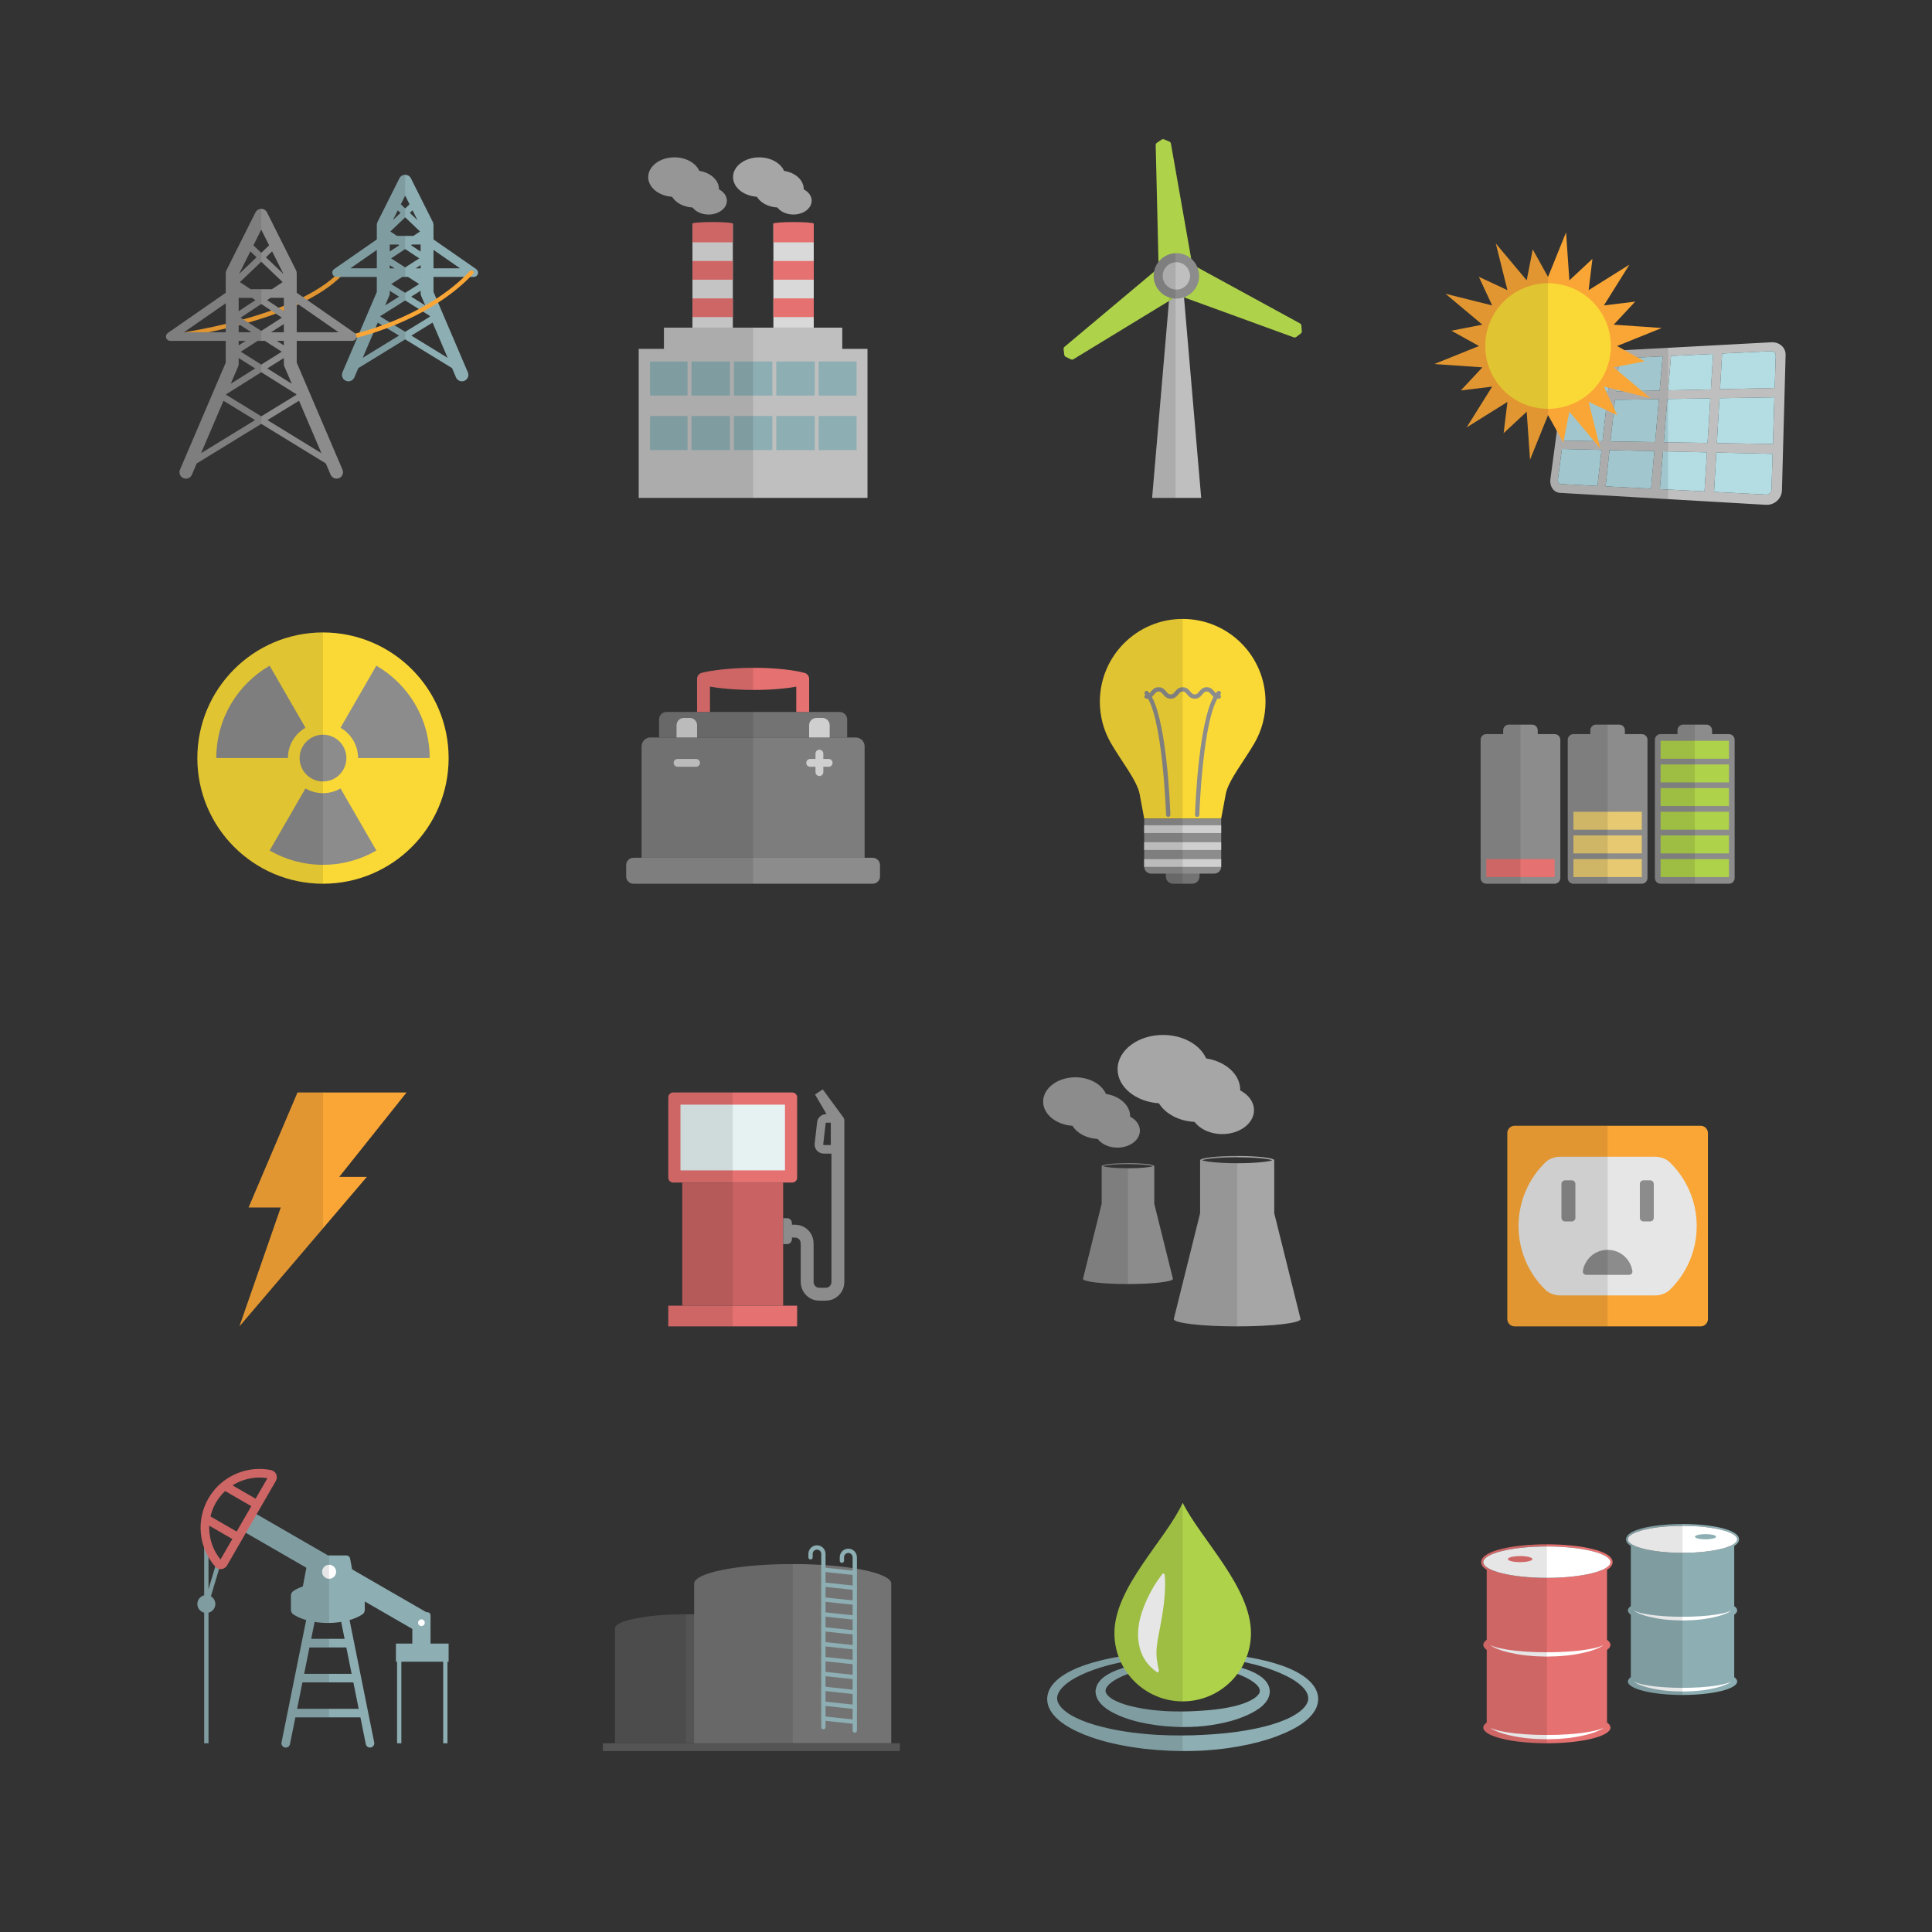 <?xml version="1.0" encoding="UTF-8" standalone="no"?>
<!-- Generator: Adobe Illustrator 27.5.0, SVG Export Plug-In . SVG Version: 6.00 Build 0)  -->

<svg
   version="1.1"
   id="Layer_1"
   x="0px"
   y="0px"
   viewBox="0 0 450 450"
   style="enable-background:new 0 0 450 450;"
   xml:space="preserve"
   sodipodi:docname="nuclear_collage_2.svg"
   inkscape:version="1.4 (86a8ad7, 2024-10-11)"
   xmlns:inkscape="http://www.inkscape.org/namespaces/inkscape"
   xmlns:sodipodi="http://sodipodi.sourceforge.net/DTD/sodipodi-0.dtd"
   xmlns="http://www.w3.org/2000/svg"
   xmlns:svg="http://www.w3.org/2000/svg"><rect x="0" y="0" width="450" height="450" fill="#333333" stroke="none"/><defs
   id="defs136" /><sodipodi:namedview
   id="namedview136"
   pagecolor="#ffffff"
   bordercolor="#000000"
   borderopacity="0.25"
   inkscape:showpageshadow="2"
   inkscape:pageopacity="0.0"
   inkscape:pagecheckerboard="0"
   inkscape:deskcolor="#d1d1d1"
   inkscape:zoom="1.7933333"
   inkscape:cx="225"
   inkscape:cy="225"
   inkscape:window-width="1920"
   inkscape:window-height="1009"
   inkscape:window-x="-8"
   inkscape:window-y="-8"
   inkscape:window-maximized="1"
   inkscape:current-layer="Layer_1" />

<g
   id="g6">
	<path
   style="fill:#E09530;"
   d="M39.648,78.889c-0.249,0-0.465-0.187-0.496-0.44c-0.032-0.274,0.163-0.523,0.438-0.556   c0.29-0.035,29.182-3.619,39.675-14.766c0.19-0.201,0.505-0.211,0.707-0.021c0.201,0.189,0.21,0.506,0.022,0.707   C69.251,75.224,40.91,78.741,39.709,78.886C39.688,78.888,39.668,78.889,39.648,78.889z"
   id="path1" />
	<path
   style="fill:#8DAEB3;"
   d="M110.921,62.68l-9.951-6.908v-3.393c0-0.233-0.055-0.464-0.159-0.672L95.713,41.54   c-0.254-0.507-0.773-0.828-1.341-0.828c-0.567,0-1.086,0.32-1.341,0.828l-5.097,10.167c-0.104,0.209-0.159,0.439-0.159,0.672v3.393   l-9.952,6.908c-0.359,0.249-0.515,0.703-0.384,1.12c0.13,0.417,0.517,0.701,0.954,0.701h9.382v3.496L79.77,86.726   c-0.325,0.762,0.028,1.643,0.79,1.969c0.759,0.325,1.643-0.027,1.969-0.79l0.928-2.169l10.915-6.688l10.915,6.688l0.927,2.169   c0.244,0.57,0.798,0.911,1.38,0.911c0.197,0,0.396-0.039,0.589-0.121c0.762-0.326,1.116-1.207,0.79-1.969l-8.003-18.729v-3.496   h9.381c0.438,0,0.824-0.284,0.954-0.701C111.435,63.383,111.28,62.929,110.921,62.68z M97.631,66.163l-3.259,2.046l-3.259-2.046   l2.59-1.662h1.338L97.631,66.163z M90.655,68.894c0.079-0.186,0.12-0.387,0.12-0.589v-0.582l2.187,1.372l-3.271,2.053   L90.655,68.894z M88.657,73.567l5.715-3.588l5.716,3.588l0.074,0.173l-5.79,3.547l-5.789-3.547L88.657,73.567z M98.09,68.894   l0.964,2.254l-3.271-2.054l2.188-1.373v0.583C97.97,68.507,98.011,68.707,98.09,68.894z M92.769,56.948l0.243,0.161l-2.237,1.481   v-1.642H92.769z M94.372,58.008l3.285,2.174l-3.285,2.108l-3.285-2.108L94.372,58.008z M95.731,57.109l0.243-0.161h1.995v1.643   L95.731,57.109z M97.832,53.92l-1.554,1.028h-3.813l-1.554-1.028l3.46-3.298L97.832,53.92z M95.459,49.586l0.631-0.601l1.155,2.304   L95.459,49.586z M91.501,51.287l1.153-2.302l0.631,0.601L91.501,51.287z M90.775,61.765l1.148,0.737h-1.148V61.765z M97.97,61.764   v0.738H96.82L97.97,61.764z M95.387,47.583l-1.015,0.967l-1.015-0.967l1.015-2.024L95.387,47.583z M81.588,62.501l6.188-4.295   v4.295H81.588z M90.926,64.502l-0.15,0.096v-0.096H90.926z M84.476,83.352l3.512-8.216l4.949,3.032L84.476,83.352z M95.808,78.168   l4.95-3.032l3.511,8.216L95.808,78.168z M97.97,64.598l-0.151-0.097h0.151V64.598z M100.97,62.501v-4.295l6.187,4.295H100.97z"
   id="path2" />
	<path
   style="opacity:0.1;"
   d="M94.372,77.288L94.372,77.288l-5.789-3.546l0.074-0.174l5.715-3.588v0.001v-1.771v0l-3.259-2.046   l2.59-1.662h0.669V62.29v0l-3.285-2.108l3.285-2.174v0v-3.061h-1.906l-1.554-1.028l3.46-3.298v0v-2.073v0l-1.015-0.967l1.015-2.024   v-4.847c-0.567,0-1.086,0.32-1.341,0.828l-5.097,10.167c-0.104,0.209-0.159,0.439-0.159,0.672v3.393l-9.952,6.908   c-0.359,0.249-0.515,0.703-0.384,1.12c0.13,0.417,0.517,0.701,0.954,0.701h9.382v3.496L79.77,86.726   c-0.325,0.762,0.028,1.643,0.79,1.969c0.759,0.325,1.643-0.027,1.969-0.79l0.928-2.169l10.915-6.688v0V77.288z M92.654,48.985   l0.631,0.601l-1.784,1.701L92.654,48.985z M90.775,56.948h1.994l0.243,0.161l-2.237,1.481V56.948z M90.775,61.765l1.148,0.737   h-1.148V61.765z M90.775,64.502h0.15l-0.15,0.096V64.502z M90.655,68.894c0.079-0.186,0.12-0.387,0.12-0.589v-0.582l2.187,1.372   l-3.271,2.053L90.655,68.894z M81.588,62.501l6.188-4.295v4.295H81.588z M84.476,83.352l3.512-8.216l4.949,3.032L84.476,83.352z"
   id="path3" />
	<path
   style="fill:#FAA636;"
   d="M82.051,78.889c-0.234,0-0.443-0.166-0.49-0.404c-0.053-0.271,0.124-0.534,0.396-0.587   c0.179-0.035,16.992-3.614,27.495-14.772c0.19-0.201,0.506-0.211,0.707-0.021c0.201,0.189,0.21,0.506,0.021,0.707   C99.452,75.208,82.329,78.845,82.147,78.88C82.115,78.886,82.083,78.889,82.051,78.889z"
   id="path4" />
	<path
   style="fill:#8C8C8C;"
   d="M82.622,77.568L69.113,68.19v-4.559c0-0.233-0.055-0.463-0.159-0.672L62.191,49.47   c-0.254-0.507-0.773-0.828-1.341-0.828c-0.567,0-1.086,0.32-1.341,0.828l-6.763,13.489c-0.104,0.209-0.159,0.439-0.159,0.672v4.56   l-13.509,9.377c-0.359,0.249-0.515,0.703-0.384,1.12c0.13,0.417,0.517,0.701,0.954,0.701h12.938v5.065l-10.66,24.942   c-0.325,0.762,0.028,1.643,0.79,1.969c0.192,0.082,0.393,0.121,0.589,0.121c0.582,0,1.137-0.341,1.38-0.911l1.126-2.633   l15.038-9.213l15.038,9.213l1.125,2.633c0.326,0.762,1.208,1.115,1.969,0.79c0.762-0.326,1.116-1.207,0.79-1.969L69.113,84.454   v-5.065h12.938c0.437,0,0.823-0.284,0.954-0.701C83.137,78.271,82.98,77.817,82.622,77.568z M55.468,85.351   c0.079-0.186,0.12-0.387,0.12-0.589v-1.37l3.853,2.419l-5.698,3.577L55.468,85.351z M52.708,91.807l8.143-5.112l8.144,5.113   l0.058,0.137l-8.201,5.025l-8.201-5.024L52.708,91.807z M66.234,85.351l1.725,4.037l-5.698-3.578l3.853-2.419v1.371   C66.113,84.964,66.154,85.165,66.234,85.351z M60.851,84.924l-4.781-3.001l3.948-2.533h1.665l3.948,2.533L60.851,84.924z    M66.113,67.367h-0.066l0.066-0.044V67.367z M59.492,69.907l-3.904,2.584v-3.124h3.088L59.492,69.907z M60.851,70.806l4.808,3.182   l-4.808,3.085l-4.808-3.085L60.851,70.806z M62.209,69.907l0.816-0.54h3.088v3.125L62.209,69.907z M65.832,65.71l-2.502,1.656   h-4.959l-2.503-1.656l4.982-4.749L65.832,65.71z M61.937,59.926l1.448-1.38l2.651,5.288L61.937,59.926z M55.666,63.832l2.649-5.286   l1.448,1.38L55.666,63.832z M55.654,67.367h-0.066v-0.044L55.654,67.367z M55.588,75.479l2.978,1.911h-2.978V75.479z    M66.113,75.478v1.911h-2.978L66.113,75.478z M60.851,53.489l1.832,3.654l-1.832,1.746l-1.832-1.746L60.851,53.489z M42.844,77.389   l9.744-6.764v6.764H42.844z M57.24,79.389l-1.652,1.06v-1.06H57.24z M46.831,105.559l5.223-12.22l7.361,4.51L46.831,105.559z    M62.286,97.849l7.361-4.51l5.223,12.221L62.286,97.849z M66.113,80.45l-1.652-1.061h1.652V80.45z M69.113,77.389v-6.764   l9.744,6.764H69.113z"
   id="path5" />
	<path
   style="opacity:0.1;"
   d="M52.649,91.945l0.059-0.138l8.143-5.112v-1.771l-4.781-3.001l3.948-2.533h0.833v-2.316l-4.808-3.085   l4.808-3.182v-3.439h-2.479l-2.503-1.656l4.982-4.749V58.89l-1.832-1.746l1.832-3.654v-4.848c-0.567,0-1.086,0.32-1.341,0.828   l-6.763,13.489c-0.104,0.209-0.159,0.439-0.159,0.672v4.56l-13.509,9.377c-0.359,0.249-0.515,0.703-0.384,1.12   c0.13,0.417,0.517,0.701,0.954,0.701h12.938v5.065l-10.66,24.942c-0.325,0.762,0.028,1.643,0.79,1.969   c0.192,0.082,0.393,0.121,0.589,0.121c0.582,0,1.137-0.341,1.38-0.911l1.126-2.633l15.038-9.213v-1.759L52.649,91.945z    M58.315,58.546l1.448,1.38l-4.098,3.906L58.315,58.546z M55.588,67.323l0.066,0.044h-0.066V67.323z M55.588,69.367h3.088   l0.816,0.54l-3.904,2.584V69.367z M55.588,75.479l2.978,1.911h-2.978V75.479z M55.588,79.389h1.652l-1.652,1.06V79.389z    M55.468,85.351c0.079-0.186,0.12-0.387,0.12-0.589v-1.37l3.853,2.419l-5.698,3.577L55.468,85.351z M42.844,77.389l9.744-6.764   v6.764H42.844z M46.831,105.559l5.223-12.22l7.361,4.51L46.831,105.559z"
   id="path6" />
</g>
<g
   id="g26">
	<g
   id="g23">
		<g
   id="g22">
			<polygon
   style="fill:#BFBFBF;"
   points="196.182,81.26 196.182,76.313 154.646,76.313 154.646,81.26 148.771,81.26      148.771,115.966 202.055,115.966 202.055,81.26    "
   id="polygon6" />
			<rect
   x="161.287"
   y="52.087"
   style="fill:#D9D9D9;"
   width="9.401"
   height="24.227"
   id="rect6" />
			<rect
   x="161.287"
   y="60.793"
   style="fill:#E67171;"
   width="9.401"
   height="4.353"
   id="rect7" />
			<rect
   x="161.287"
   y="69.499"
   style="fill:#E67171;"
   width="9.401"
   height="4.353"
   id="rect8" />
			<path
   style="fill:#E67171;"
   d="M170.688,52.087c0-0.202-2.104-0.365-4.7-0.365c-2.596,0-4.701,0.164-4.701,0.365h0.001h-0.001     v4.353h9.401V52.087h-0.001H170.688z"
   id="path8" />
			<rect
   x="180.139"
   y="52.087"
   style="fill:#D9D9D9;"
   width="9.399"
   height="24.227"
   id="rect9" />
			<rect
   x="180.139"
   y="60.793"
   style="fill:#E67171;"
   width="9.399"
   height="4.353"
   id="rect10" />
			<rect
   x="180.139"
   y="69.499"
   style="fill:#E67171;"
   width="9.399"
   height="4.353"
   id="rect11" />
			<path
   style="fill:#E67171;"
   d="M189.538,52.087c0-0.202-2.104-0.365-4.7-0.365c-2.596,0-4.699,0.164-4.699,0.365l0,0l0,0v4.353     h9.399V52.087L189.538,52.087L189.538,52.087z"
   id="path11" />
			<g
   id="g21">
				<rect
   x="170.931"
   y="96.899"
   style="fill:#8DAEB3;"
   width="8.966"
   height="7.938"
   id="rect12" />
				<rect
   x="180.808"
   y="96.899"
   style="fill:#8DAEB3;"
   width="8.966"
   height="7.938"
   id="rect13" />
				<rect
   x="161.054"
   y="84.198"
   style="fill:#8DAEB3;"
   width="8.966"
   height="7.938"
   id="rect14" />
				<rect
   x="170.931"
   y="84.198"
   style="fill:#8DAEB3;"
   width="8.966"
   height="7.938"
   id="rect15" />
				<rect
   x="161.054"
   y="96.899"
   style="fill:#8DAEB3;"
   width="8.966"
   height="7.938"
   id="rect16" />
				<rect
   x="190.685"
   y="84.198"
   style="fill:#8DAEB3;"
   width="8.83"
   height="7.938"
   id="rect17" />
				<rect
   x="180.808"
   y="84.198"
   style="fill:#8DAEB3;"
   width="8.966"
   height="7.938"
   id="rect18" />
				<rect
   x="190.685"
   y="96.899"
   style="fill:#8DAEB3;"
   width="8.83"
   height="7.938"
   id="rect19" />
				<rect
   x="151.41"
   y="84.198"
   style="fill:#8DAEB3;"
   width="8.732"
   height="7.938"
   id="rect20" />
				<rect
   x="151.41"
   y="96.899"
   style="fill:#8DAEB3;"
   width="8.732"
   height="7.938"
   id="rect21" />
			</g>
		</g>
		<path
   style="fill:#A6A6A6;"
   d="M165.036,49.965c2.355,0,4.265-1.439,4.265-3.215c0-1.1-0.734-2.07-1.853-2.65    c0.001-0.023,0.005-0.046,0.005-0.07c0-2.086-1.965-3.826-4.577-4.227c-0.807-1.83-3.091-3.151-5.79-3.151    c-3.369,0-6.102,2.059-6.102,4.6c0,2.4,2.439,4.368,5.551,4.579c0.852,1.394,2.657,2.386,4.789,2.498    C162.055,49.305,163.442,49.965,165.036,49.965z"
   id="path22" />
		<path
   style="fill:#A6A6A6;"
   d="M184.79,49.965c2.355,0,4.265-1.439,4.265-3.215c0-1.1-0.734-2.07-1.854-2.65    c0.001-0.023,0.005-0.046,0.005-0.07c0-2.086-1.965-3.826-4.577-4.227c-0.806-1.83-3.091-3.151-5.789-3.151    c-3.37,0-6.102,2.059-6.102,4.6c0,2.4,2.439,4.368,5.551,4.579c0.852,1.394,2.657,2.386,4.789,2.498    C181.809,49.305,183.196,49.965,184.79,49.965z"
   id="path23" />
	</g>
	<g
   style="opacity:0.1;"
   id="g25">
		<path
   d="M175.414,76.313h-4.725v-2.462v-4.353v-4.353v-4.353V56.44v-4.353c0-0.202-2.104-0.365-4.7-0.365    c-2.596,0-4.701,0.164-4.701,0.365v4.353v4.353v4.353v4.353v4.353v2.462h-6.641v4.947h-5.875v34.705h26.642V76.313z"
   id="path24" />
		<path
   d="M162.875,39.803c-0.807-1.83-3.091-3.151-5.79-3.151c-3.369,0-6.102,2.059-6.102,4.6c0,2.4,2.439,4.368,5.551,4.579    c0.852,1.394,2.657,2.386,4.789,2.498c0.731,0.977,2.119,1.637,3.713,1.637c2.355,0,4.265-1.439,4.265-3.215    c0-1.1-0.734-2.07-1.853-2.65c0.001-0.023,0.005-0.046,0.005-0.07C167.452,41.943,165.487,40.203,162.875,39.803z"
   id="path25" />
	</g>
</g>
<g
   id="g31">
	<polygon
   style="fill:#BFBFBF;"
   points="275.34,64.146 279.779,115.966 268.353,115.966 272.793,64.146  "
   id="polygon26" />
	<path
   style="fill:#AED24A;"
   d="M272.377,32.985l-1.254-0.529c-0.162-0.068-0.412-0.043-0.557,0.056l-1.127,0.766   c-0.146,0.099-0.26,0.322-0.256,0.497l0.697,29.299l4.121,1.19l3.807-1.978l-5.082-28.863   C272.695,33.249,272.539,33.053,272.377,32.985z"
   id="path26" />
	<path
   style="fill:#AED24A;"
   d="M270.387,61.955l-22.455,18.833c-0.135,0.113-0.226,0.346-0.205,0.52l0.17,1.352   c0.022,0.175,0.168,0.378,0.324,0.454l1.229,0.593c0.158,0.076,0.408,0.065,0.559-0.028l25.025-15.252l-1.031-4.165L270.387,61.955   z"
   id="path27" />
	<path
   style="fill:#AED24A;"
   d="M274.002,64.263l-0.192,4.286l27.539,10.03c0.164,0.061,0.412,0.023,0.553-0.082l1.086-0.824   c0.141-0.106,0.242-0.334,0.23-0.509l-0.1-1.359c-0.014-0.175-0.148-0.385-0.305-0.469l-25.721-14.047L274.002,64.263z"
   id="path28" />
	<polygon
   style="opacity:0.1;"
   points="273.81,64.146 272.793,64.146 268.353,115.966 273.81,115.966  "
   id="polygon28" />
	<g
   id="g30">
		<path
   style="fill:#8C8C8C;"
   d="M268.732,64.787c-0.289-2.91,1.836-5.503,4.746-5.792c2.91-0.289,5.504,1.836,5.793,4.745    c0.289,2.91-1.836,5.503-4.746,5.792C271.615,69.821,269.023,67.697,268.732,64.787z"
   id="path29" />
		<path
   style="fill:#BFBFBF;"
   d="M270.834,64.578c-0.174-1.749,1.103-3.309,2.853-3.482c1.748-0.174,3.309,1.103,3.482,2.853    c0.174,1.749-1.104,3.308-2.854,3.482C272.568,67.604,271.01,66.327,270.834,64.578z"
   id="path30" />
	</g>
	<path
   style="opacity:0.1;"
   d="M273.81,58.995c-0.111,0.004-0.219-0.012-0.332,0c-2.91,0.29-5.035,2.883-4.746,5.792   c0.266,2.668,2.473,4.651,5.078,4.744V58.995z"
   id="path31" />
</g>
<g
   id="g44">
	<g
   id="g42">
		<g
   style="enable-background:new    ;"
   id="g41">
			<g
   id="g40">
				<path
   style="fill:#BFBFBF;"
   d="M363.611,112.752c-0.122-0.006-0.234-0.041-0.333-0.098c-0.1-0.057-0.185-0.136-0.253-0.232      c-0.067-0.096-0.118-0.209-0.147-0.332c-0.028-0.123-0.036-0.258-0.018-0.397l0.933-7.109l9.233,0.212l-0.943,8.389      L363.611,112.752L363.611,112.752z M373.974,113.281l0.917-8.443l10.44,0.24l-0.766,8.744L373.974,113.281L373.974,113.281z       M386.617,113.927l0.734-8.803l10.23,0.234l-0.57,9.099L386.617,113.927L386.617,113.927z M399.23,114.571l0.534-9.162      l13.11,0.301l-0.266,8.349c-0.005,0.164-0.043,0.319-0.108,0.459c-0.065,0.14-0.156,0.264-0.268,0.367      c-0.111,0.103-0.243,0.184-0.388,0.237c-0.145,0.053-0.304,0.079-0.47,0.07L399.23,114.571L399.23,114.571z M364.051,102.624      l1.222-9.319l9.063-0.143l-1.081,9.611L364.051,102.624L364.051,102.624z M375.112,102.804l1.051-9.67l10.228-0.162l-0.875,10      L375.112,102.804L375.112,102.804z M387.528,103.005l0.839-10.064l10.004-0.158l-0.651,10.387L387.528,103.005L387.528,103.005z       M399.893,103.205l0.61-10.456l12.791-0.202l-0.346,10.869L399.893,103.205L399.893,103.205z M365.519,91.435l0.858-6.55      c0.017-0.124,0.056-0.245,0.113-0.355c0.057-0.11,0.131-0.211,0.218-0.296c0.087-0.086,0.186-0.156,0.294-0.207      c0.106-0.051,0.221-0.081,0.338-0.087l8.075-0.384l-0.863,7.679L365.519,91.435L365.519,91.435z M376.374,91.194l0.839-7.723      l10.051-0.478l-0.698,7.975L376.374,91.194L376.374,91.194z M388.535,90.924l0.67-8.023l9.814-0.466l-0.518,8.269      L388.535,90.924L388.535,90.924z M400.625,90.656l0.484-8.321l11.408-0.542c0.155-0.007,0.302,0.015,0.434,0.061      c0.133,0.047,0.251,0.117,0.349,0.207c0.099,0.09,0.177,0.199,0.23,0.321c0.053,0.123,0.079,0.259,0.075,0.403l-0.241,7.588      L400.625,90.656L400.625,90.656z M412.588,79.723l-45.015,2.413c-0.349,0.019-0.689,0.111-1.007,0.263      c-0.318,0.151-0.613,0.362-0.872,0.617c-0.258,0.255-0.479,0.554-0.648,0.882c-0.17,0.328-0.287,0.687-0.337,1.061      l-3.589,26.651c-0.057,0.416-0.037,0.816,0.046,1.185c0.084,0.369,0.232,0.707,0.432,0.994c0.201,0.289,0.455,0.528,0.75,0.701      c0.296,0.173,0.633,0.279,1,0.301l47.947,2.787c0.499,0.029,0.98-0.044,1.422-0.202c0.442-0.158,0.845-0.4,1.186-0.709      c0.342-0.309,0.622-0.684,0.821-1.105c0.198-0.422,0.315-0.891,0.327-1.387l0.849-31.491c0.012-0.438-0.073-0.849-0.237-1.217      c-0.164-0.368-0.406-0.693-0.708-0.96c-0.301-0.266-0.661-0.475-1.063-0.611C413.493,79.761,413.052,79.698,412.588,79.723      L412.588,79.723z"
   id="path32" />
				<polygon
   style="fill:#B3DCE3;"
   points="387.264,82.993 377.213,83.471 376.374,91.194 386.565,90.968 387.264,82.993     "
   id="polygon32" />
				<polygon
   style="fill:#B3DCE3;"
   points="374.336,93.162 365.272,93.305 364.051,102.624 373.255,102.773 374.336,93.162     "
   id="polygon33" />
				<polygon
   style="fill:#B3DCE3;"
   points="399.019,82.435 389.205,82.901 388.535,90.924 398.501,90.703 399.019,82.435     "
   id="polygon34" />
				<polygon
   style="fill:#B3DCE3;"
   points="386.391,92.972 376.163,93.133 375.112,102.804 385.516,102.972 386.391,92.972     "
   id="polygon35" />
				<path
   style="fill:#B3DCE3;"
   d="M412.518,81.794l-11.408,0.542l-0.484,8.321l12.738-0.282l0.241-7.588      c0.004-0.144-0.022-0.28-0.075-0.403c-0.053-0.122-0.131-0.231-0.23-0.321c-0.098-0.09-0.216-0.16-0.349-0.207      C412.819,81.808,412.673,81.786,412.518,81.794L412.518,81.794z"
   id="path35" />
				<polygon
   style="fill:#B3DCE3;"
   points="385.331,105.078 374.891,104.838 373.974,113.281 384.565,113.822 385.331,105.078           "
   id="polygon36" />
				<path
   style="fill:#B3DCE3;"
   d="M375.415,83.556l-8.075,0.384c-0.117,0.006-0.231,0.036-0.338,0.087      c-0.108,0.051-0.207,0.121-0.294,0.207c-0.087,0.085-0.161,0.186-0.218,0.296c-0.058,0.11-0.097,0.231-0.113,0.355l-0.858,6.55      l9.033-0.2L375.415,83.556L375.415,83.556z"
   id="path36" />
				<path
   style="fill:#B3DCE3;"
   d="M412.875,105.71l-13.11-0.301l-0.534,9.162l12.146,0.62c0.166,0.008,0.324-0.017,0.47-0.07      c0.145-0.053,0.276-0.134,0.388-0.237c0.111-0.103,0.203-0.227,0.268-0.367c0.065-0.14,0.103-0.294,0.108-0.459L412.875,105.71      L412.875,105.71z"
   id="path37" />
				<path
   style="fill:#B3DCE3;"
   d="M373.027,104.795l-9.233-0.212l-0.933,7.109c-0.019,0.139-0.011,0.273,0.018,0.397      c0.028,0.123,0.079,0.236,0.147,0.332c0.068,0.096,0.153,0.176,0.253,0.232c0.099,0.057,0.211,0.092,0.333,0.098l8.473,0.433      L373.027,104.795L373.027,104.795z"
   id="path38" />
				<polygon
   style="fill:#B3DCE3;"
   points="397.582,105.358 387.352,105.124 386.617,113.927 397.012,114.457 397.582,105.358           "
   id="polygon38" />
				<polygon
   style="fill:#B3DCE3;"
   points="413.294,92.547 400.503,92.749 399.893,103.205 412.948,103.416 413.294,92.547     "
   id="polygon39" />
				<polygon
   style="fill:#B3DCE3;"
   points="398.371,92.783 388.367,92.941 387.528,103.005 397.72,103.169 398.371,92.783     "
   id="polygon40" />
			</g>
		</g>
	</g>
	<path
   style="opacity:0.1;"
   d="M388.535,81.012l-20.962,1.124c-0.349,0.019-0.689,0.111-1.007,0.263   c-0.318,0.151-0.613,0.362-0.872,0.617c-0.258,0.255-0.479,0.554-0.648,0.882c-0.17,0.328-0.287,0.687-0.337,1.061l-3.589,26.651   c-0.057,0.416-0.037,0.816,0.046,1.185c0.084,0.369,0.232,0.707,0.432,0.994c0.201,0.289,0.455,0.528,0.75,0.701   c0.296,0.173,0.633,0.279,1,0.301l25.188,1.464V81.012z"
   id="path42" />
	<g
   id="g43">
		<polygon
   style="fill:#FAA636;"
   points="360.568,64.513 364.762,54.123 365.537,65.3 370.91,60.295 370.021,67.584 379.519,61.642     373.578,71.142 380.867,70.252 375.863,75.624 387.041,76.401 376.648,80.593 383.07,84.157 375.863,85.563 384.449,92.761     373.578,90.046 376.678,96.702 370.021,93.603 372.736,104.473 365.537,95.887 364.133,103.094 360.568,96.674 356.377,107.065     355.6,95.887 350.227,100.891 351.117,93.603 341.617,99.544 347.559,90.046 340.271,90.936 345.277,85.563 334.098,84.786     344.488,80.593 338.068,77.03 345.277,75.624 336.689,68.426 347.559,71.142 344.461,64.485 351.117,67.584 348.402,56.714     355.6,65.3 357.004,58.094   "
   id="polygon42" />
		<path
   style="fill:#FAD936;"
   d="M375.195,80.593c0,8.079-6.549,14.627-14.627,14.627c-8.078,0-14.625-6.548-14.625-14.627    c0-8.077,6.547-14.626,14.625-14.626C368.646,65.967,375.195,72.516,375.195,80.593z"
   id="path43" />
	</g>
	<polygon
   style="opacity:0.1;"
   points="360.569,64.51 360.568,64.513 357.004,58.094 355.6,65.3 348.402,56.714 351.117,67.584    344.461,64.485 347.559,71.142 336.689,68.426 345.277,75.624 338.068,77.03 344.488,80.593 334.098,84.786 345.277,85.563    340.271,90.936 347.559,90.046 341.617,99.544 351.117,93.603 350.227,100.891 355.6,95.887 356.377,107.065 360.568,96.674    360.569,96.676  "
   id="polygon43" />
</g>
<g
   id="g49">
	<g
   id="g48">
		<circle
   style="fill:#FAD936;"
   cx="75.232"
   cy="176.574"
   r="29.263"
   id="circle44" />
		<g
   id="g47">
			<path
   style="fill:#8C8C8C;"
   d="M83.402,176.574h16.683c0-9.2-5-17.233-12.429-21.525l-8.344,14.455     C81.755,170.916,83.402,173.55,83.402,176.574z"
   id="path44" />
			<path
   style="fill:#8C8C8C;"
   d="M75.232,184.744c-1.489,0-2.881-0.404-4.083-1.1l-8.352,14.46     c3.66,2.113,7.908,3.328,12.435,3.328c4.526,0,8.774-1.215,12.43-3.328l-8.349-14.46     C78.112,184.34,76.721,184.744,75.232,184.744z"
   id="path45" />
			<path
   style="fill:#8C8C8C;"
   d="M71.15,169.504l-8.348-14.455c-7.429,4.292-12.429,12.325-12.429,21.525h16.688     C67.062,173.551,68.709,170.917,71.15,169.504z"
   id="path46" />
			<path
   style="fill:#8C8C8C;"
   d="M75.232,182.021c3.008,0,5.447-2.439,5.447-5.447c0-3.009-2.439-5.447-5.447-5.447     s-5.446,2.438-5.446,5.447C69.786,179.582,72.225,182.021,75.232,182.021z"
   id="path47" />
		</g>
	</g>
	<path
   style="opacity:0.1;"
   d="M45.97,176.574c0,16.161,13.102,29.263,29.263,29.263v-58.525   C59.071,147.311,45.97,160.413,45.97,176.574z"
   id="path48" />
</g>
<g
   id="g57">
	<g
   id="g56">
		<path
   style="fill:#737373;"
   d="M197.32,171.779v-4.216c0-0.957-0.776-1.732-1.732-1.732h-40.35c-0.957,0-1.732,0.775-1.732,1.732    v4.216H197.32z"
   id="path49" />
		<path
   style="fill:#E67171;"
   d="M165.359,165.831v-5.91c0.463,0.079,0.926,0.148,1.389,0.217c0.963,0.122,1.925,0.239,2.888,0.31    c0.963,0.096,1.926,0.129,2.889,0.181c0.962,0.049,1.925,0.062,2.888,0.068c0.963,0.005,1.926-0.013,2.888-0.043    c0.963-0.062,1.926-0.082,2.889-0.178c0.963-0.074,1.925-0.187,2.888-0.314c0.463-0.073,0.926-0.145,1.389-0.226v5.895h3v-7.709    c0-0.641-0.432-1.226-1.081-1.393l-0.419-0.107c-0.963-0.246-1.926-0.388-2.889-0.539c-0.963-0.127-1.925-0.24-2.888-0.313    c-0.963-0.096-1.926-0.117-2.889-0.178c-0.962-0.031-1.925-0.049-2.888-0.043c-0.963,0.007-1.926,0.019-2.888,0.068    c-0.963,0.052-1.926,0.085-2.889,0.181c-0.963,0.07-1.925,0.188-2.888,0.31c-0.963,0.143-1.926,0.285-2.889,0.515l-0.391,0.094    c-0.636,0.151-1.109,0.724-1.109,1.406v7.709H165.359z"
   id="path50" />
		<path
   style="fill:#8C8C8C;"
   d="M204.973,204.137c0,0.938-0.762,1.7-1.7,1.7h-55.719c-0.939,0-1.7-0.762-1.7-1.7v-2.643    c0-0.939,0.761-1.7,1.7-1.7h55.719c0.938,0,1.7,0.761,1.7,1.7V204.137z"
   id="path51" />
		<path
   style="fill:#7D7D7D;"
   d="M201.384,199.794v-25.961c0-1.134-0.92-2.054-2.054-2.054h-47.834c-1.134,0-2.054,0.92-2.054,2.054    v25.961H201.384z"
   id="path52" />
		<g
   id="g54">
			<path
   style="fill:#CFCFCF;"
   d="M191.547,167.218h-1.385c-0.939,0-1.699,0.761-1.699,1.699v2.862h4.784v-2.862     C193.247,167.979,192.486,167.218,191.547,167.218z"
   id="path53" />
			<path
   style="fill:#CFCFCF;"
   d="M160.664,167.218h-1.385c-0.939,0-1.7,0.761-1.7,1.699v2.862h4.784v-2.862     C162.363,167.979,161.602,167.218,160.664,167.218z"
   id="path54" />
		</g>
		<path
   style="fill:#CFCFCF;"
   d="M193.009,176.775h-1.241v-1.24c0-0.505-0.408-0.914-0.913-0.914c-0.504,0-0.913,0.409-0.913,0.914    v1.24h-1.24c-0.505,0-0.913,0.408-0.913,0.913c0,0.504,0.408,0.913,0.913,0.913h1.24v1.24c0,0.505,0.409,0.913,0.913,0.913    c0.505,0,0.913-0.408,0.913-0.913v-1.24h1.241c0.504,0,0.913-0.409,0.913-0.913C193.922,177.184,193.513,176.775,193.009,176.775z    "
   id="path55" />
		<path
   style="fill:#CFCFCF;"
   d="M163.038,177.689c0,0.504-0.408,0.913-0.913,0.913h-4.308c-0.504,0-0.913-0.409-0.913-0.913l0,0    c0-0.505,0.409-0.913,0.913-0.913h4.308C162.63,176.775,163.038,177.184,163.038,177.689L163.038,177.689z"
   id="path56" />
	</g>
	<path
   style="opacity:0.1;"
   d="M175.414,165.831h-10.054v-5.91c0.463,0.079,0.926,0.148,1.389,0.217   c0.963,0.122,1.925,0.239,2.888,0.31c0.963,0.096,1.926,0.129,2.889,0.181c0.962,0.049,1.925,0.062,2.888,0.068h0.001v-5.148   h-0.001c-0.963,0.007-1.926,0.019-2.888,0.068c-0.963,0.052-1.926,0.085-2.889,0.181c-0.963,0.07-1.925,0.188-2.888,0.31   c-0.963,0.143-1.926,0.285-2.889,0.515l-0.391,0.094c-0.636,0.151-1.109,0.724-1.109,1.406v7.709h-7.121   c-0.957,0-1.732,0.775-1.732,1.732v4.216h-2.01c-1.134,0-2.054,0.92-2.054,2.054v25.961h-1.889c-0.939,0-1.7,0.761-1.7,1.7v2.643   c0,0.938,0.761,1.7,1.7,1.7h27.86V165.831z"
   id="path57" />
</g>
<g
   id="g65">
	<g
   id="g64">
		<g
   id="g59">
			<g
   id="g58">
				<path
   style="fill:#FAD936;"
   d="M275.471,144.163c-10.654,0-19.291,8.638-19.289,19.291c0,3.471,0.916,6.726,2.522,9.538      c2.326,4.077,6.15,8.798,6.74,11.954l1.064,5.716l17.928-0.001c0,0,0.479-2.56,1.067-5.716      c0.588-3.156,4.412-7.877,6.738-11.954c1.604-2.813,2.522-6.067,2.522-9.538C294.762,152.8,286.125,144.162,275.471,144.163z"
   id="path58" />
			</g>
		</g>
		<path
   style="fill:#737373;"
   d="M279.395,204.137c0,0.938-0.76,1.7-1.699,1.7h-4.447c-0.939,0-1.701-0.762-1.701-1.7v-0.891    c0-0.939,0.762-1.7,1.701-1.7h4.447c0.94,0,1.699,0.761,1.699,1.7V204.137z"
   id="path59" />
		<path
   style="fill:#8C8C8C;"
   d="M266.508,201.893c0,0.876,0.738,1.586,1.648,1.586h14.631c0.91,0,1.648-0.71,1.648-1.586v-11.231    h-17.928V201.893z"
   id="path60" />
		<rect
   x="266.508"
   y="192.227"
   style="fill:#CFCFCF;"
   width="17.928"
   height="1.801"
   id="rect60" />
		<rect
   x="266.508"
   y="196.169"
   style="fill:#CFCFCF;"
   width="17.928"
   height="1.802"
   id="rect61" />
		<rect
   x="266.508"
   y="200.111"
   style="fill:#CFCFCF;"
   width="17.928"
   height="1.802"
   id="rect62" />
		<g
   id="g63">
			<path
   style="fill:#8C8C8C;"
   d="M278.844,190.283c-0.006,0-0.012,0-0.016-0.001c-0.277-0.009-0.494-0.239-0.484-0.516     c0.031-0.979,0.818-24.024,5.174-28.7c0.189-0.201,0.504-0.213,0.707-0.024c0.201,0.188,0.213,0.504,0.025,0.706     c-4.104,4.403-4.9,27.816-4.906,28.051C279.334,190.069,279.111,190.283,278.844,190.283z"
   id="path62" />
			<path
   style="fill:#8C8C8C;"
   d="M272.1,190.283c-0.27,0-0.492-0.214-0.5-0.484c-0.008-0.235-0.805-23.647-4.906-28.051     c-0.188-0.202-0.178-0.518,0.025-0.706c0.201-0.19,0.518-0.178,0.707,0.024c4.355,4.676,5.143,27.722,5.174,28.7     c0.008,0.276-0.209,0.507-0.484,0.516C272.109,190.283,272.103,190.283,272.1,190.283z"
   id="path63" />
		</g>
		<path
   style="fill:#8C8C8C;"
   d="M283.883,162.749c-0.934,0-1.406-0.566-1.785-1.022c-0.35-0.422-0.57-0.66-1.014-0.66    c-0.445,0-0.666,0.238-1.018,0.661c-0.379,0.455-0.85,1.021-1.785,1.021c-0.934,0-1.406-0.566-1.785-1.021    c-0.352-0.423-0.572-0.661-1.018-0.661s-0.666,0.239-1.018,0.661c-0.379,0.455-0.852,1.021-1.785,1.021    c-0.938,0-1.408-0.566-1.789-1.021c-0.352-0.422-0.574-0.661-1.02-0.661c-0.447,0-0.668,0.238-1.02,0.661    c-0.379,0.455-0.852,1.021-1.789,1.021c-0.275,0-0.5-0.224-0.5-0.5c0-0.276,0.225-0.5,0.5-0.5c0.447,0,0.668-0.239,1.021-0.662    c0.379-0.455,0.852-1.02,1.787-1.02c0.935,0,1.408,0.565,1.787,1.02c0.353,0.423,0.574,0.662,1.021,0.662    c0.443,0,0.664-0.239,1.018-0.661c0.379-0.455,0.85-1.021,1.785-1.021c0.936,0,1.406,0.566,1.785,1.021    c0.354,0.422,0.574,0.661,1.018,0.661c0.445,0,0.666-0.239,1.016-0.661c0.379-0.455,0.852-1.021,1.787-1.021    c0.934,0,1.404,0.566,1.783,1.021c0.352,0.422,0.572,0.661,1.016,0.661c0.277,0,0.5,0.224,0.5,0.5    C284.383,162.525,284.16,162.749,283.883,162.749z"
   id="path64" />
	</g>
	<path
   style="opacity:0.1;"
   d="M256.182,163.454c0,3.471,0.916,6.726,2.522,9.538c2.326,4.077,6.15,8.798,6.74,11.954l1.064,5.716   v1.565v1.801v2.141v1.802v2.141v1.781v0.021h0.002c0.012,0.866,0.742,1.565,1.646,1.565h3.391v0.658c0,0.938,0.762,1.7,1.701,1.7   h2.223v-61.674C264.816,144.163,256.18,152.801,256.182,163.454z"
   id="path65" />
</g>
<g
   id="g80">
	<g
   id="g68">
		<g
   id="g67">
			<path
   style="fill:#8C8C8C;"
   d="M362.107,170.992h-3.936v-0.894c0-0.73-0.594-1.324-1.324-1.324h-5.402     c-0.73,0-1.322,0.594-1.322,1.324v0.894h-3.936c-0.732,0-1.324,0.592-1.324,1.323v32.197c0,0.731,0.592,1.324,1.324,1.324h15.92     c0.732,0,1.324-0.593,1.324-1.324v-32.197C363.432,171.584,362.84,170.992,362.107,170.992z"
   id="path66" />
			<g
   id="g66">
				<rect
   x="346.187"
   y="200.099"
   style="fill:#E67171;"
   width="15.92"
   height="4.188"
   id="rect66" />
			</g>
		</g>
		<path
   style="opacity:0.1;"
   d="M354.147,168.774h-2.702c-0.73,0-1.322,0.594-1.322,1.324v0.894h-3.936    c-0.732,0-1.324,0.592-1.324,1.323v32.197c0,0.731,0.592,1.324,1.324,1.324h7.96V168.774z"
   id="path67" />
	</g>
	<g
   id="g72">
		<g
   id="g71">
			<path
   style="fill:#8C8C8C;"
   d="M382.408,170.992h-3.938v-0.894c0-0.73-0.592-1.324-1.322-1.324h-5.402     c-0.73,0-1.324,0.594-1.324,1.324v0.894h-3.936c-0.732,0-1.324,0.592-1.324,1.323v32.197c0,0.731,0.592,1.324,1.324,1.324h15.922     c0.73,0,1.324-0.593,1.324-1.324v-32.197C383.732,171.584,383.139,170.992,382.408,170.992z"
   id="path68" />
			<g
   id="g70">
				<rect
   x="366.486"
   y="189.076"
   style="fill:#E6C971;"
   width="15.922"
   height="4.188"
   id="rect68" />
				<rect
   x="366.486"
   y="194.588"
   style="fill:#E6C971;"
   width="15.922"
   height="4.187"
   id="rect69" />
				<rect
   x="366.486"
   y="200.099"
   style="fill:#E6C971;"
   width="15.922"
   height="4.188"
   id="rect70" />
			</g>
		</g>
		<path
   style="opacity:0.1;"
   d="M374.447,168.774h-2.701c-0.73,0-1.324,0.594-1.324,1.324v0.894h-3.936    c-0.732,0-1.324,0.592-1.324,1.323v32.197c0,0.731,0.592,1.324,1.324,1.324h7.961V168.774z"
   id="path71" />
	</g>
	<g
   id="g79">
		<g
   id="g78">
			<path
   style="fill:#8C8C8C;"
   d="M402.707,170.992h-3.936v-0.894c0-0.73-0.594-1.324-1.324-1.324h-5.402     c-0.73,0-1.322,0.594-1.322,1.324v0.894h-3.938c-0.73,0-1.324,0.592-1.324,1.323v32.197c0,0.731,0.594,1.324,1.324,1.324h15.922     c0.732,0,1.324-0.593,1.324-1.324v-32.197C404.031,171.584,403.439,170.992,402.707,170.992z"
   id="path72" />
			<g
   id="g77">
				<rect
   x="386.785"
   y="172.542"
   style="fill:#AED24A;"
   width="15.922"
   height="4.188"
   id="rect72" />
				<rect
   x="386.785"
   y="178.054"
   style="fill:#AED24A;"
   width="15.922"
   height="4.188"
   id="rect73" />
				<rect
   x="386.785"
   y="183.565"
   style="fill:#AED24A;"
   width="15.922"
   height="4.188"
   id="rect74" />
				<rect
   x="386.785"
   y="189.076"
   style="fill:#AED24A;"
   width="15.922"
   height="4.188"
   id="rect75" />
				<rect
   x="386.785"
   y="194.588"
   style="fill:#AED24A;"
   width="15.922"
   height="4.187"
   id="rect76" />
				<rect
   x="386.785"
   y="200.099"
   style="fill:#AED24A;"
   width="15.922"
   height="4.188"
   id="rect77" />
			</g>
		</g>
		<path
   style="opacity:0.1;"
   d="M394.746,168.774h-2.701c-0.73,0-1.322,0.594-1.322,1.324v0.894h-3.938    c-0.73,0-1.324,0.592-1.324,1.323v32.197c0,0.731,0.594,1.324,1.324,1.324h7.961V168.774z"
   id="path78" />
	</g>
</g>
<g
   id="g81">
	<polygon
   style="fill:#FAA636;"
   points="94.697,254.459 69.299,254.459 57.903,281.242 65.397,281.242 55.768,308.94    85.439,274.121 79.013,274.121  "
   id="polygon80" />
	<polygon
   style="opacity:0.1;"
   points="75.232,286.099 75.232,254.459 69.299,254.459 57.903,281.242 65.397,281.242 55.768,308.94     "
   id="polygon81" />
</g>
<g
   id="g84">
	<g
   id="g83">
		<rect
   x="158.918"
   y="275.438"
   style="fill:#C96363;"
   width="23.494"
   height="28.683"
   id="rect81" />
		<rect
   x="155.661"
   y="304.12"
   style="fill:#E67171;"
   width="30.008"
   height="4.819"
   id="rect82" />
		<path
   style="fill:#E67171;"
   d="M185.669,274.303c0,0.623-0.51,1.135-1.134,1.135h-27.74c-0.624,0-1.134-0.512-1.134-1.135v-18.709    c0-0.623,0.51-1.134,1.134-1.134h27.74c0.624,0,1.134,0.511,1.134,1.134V274.303z"
   id="path82" />
		<rect
   x="158.495"
   y="257.295"
   style="fill:#E6F2F2;"
   width="24.34"
   height="15.307"
   id="rect83" />
		<path
   style="fill:#8C8C8C;"
   d="M196.665,298.167v-1.003v-4.012v-32.09v-0.072c0-0.262-0.08-0.525-0.247-0.752l-4.78-6.498    l-1.802,1.186l2.676,4.57h-0.074c-1.154,0-2.098,0.922-2.133,2.068l-0.562,4.886c-0.004,0.038-0.006,0.076-0.006,0.114    c0,1.177,0.957,2.134,2.134,2.134h1.794v24.454v4.012v1.003c-0.002,0.156,0.004,0.359-0.004,0.477    c-0.016,0.078-0.023,0.155-0.023,0.235c-0.065,0.305-0.24,0.587-0.488,0.78c-0.053,0.061-0.126,0.094-0.196,0.128l-0.1,0.061    c-0.022,0.003-0.036,0.002-0.051,0.01c-0.029,0.011-0.013,0.057-0.238,0.065l-0.249,0.025l-0.058,0.006h-0.041h-1.003h-0.251    h-0.126l-0.059-0.011c-0.077-0.018-0.159-0.008-0.235-0.026c-0.308-0.056-0.583-0.256-0.769-0.506    c-0.087-0.113-0.181-0.311-0.183-0.333c-0.009-0.019-0.025-0.015-0.04-0.052l-0.025-0.25l-0.023-0.229v-0.119v-8.022v-0.502    c-0.001-0.166,0.007-0.31-0.022-0.599c-0.023-0.509-0.163-1.007-0.357-1.479c-0.405-0.941-1.166-1.718-2.102-2.153    c-0.215-0.122-0.556-0.209-0.837-0.287c-0.356-0.096-0.42-0.068-0.613-0.098l-0.125-0.013l-0.062-0.006l-0.216-0.011h-0.251h-0.47    v-0.387c0-0.627-0.508-1.135-1.134-1.135h-0.903v6.041h0.903c0.626,0,1.134-0.508,1.134-1.135v-0.385h0.47h0.212l0.01,0.001    l0.125,0.013c0.136,0.02,0.415,0.027,0.372,0.064c0.031,0.038,0.032,0,0.105,0.05c0.276,0.125,0.521,0.363,0.64,0.656    c0.05,0.148,0.105,0.297,0.105,0.46c0.018,0.043,0.017,0.233,0.016,0.401v0.502v8.022v0.125v0.063l0.014,0.213l0.025,0.25    l0.025,0.249c0.023,0.124,0.064,0.286,0.102,0.428c0.161,0.626,0.401,1.025,0.701,1.45c0.607,0.816,1.509,1.427,2.518,1.639    c0.248,0.057,0.505,0.07,0.759,0.096l0.19,0.014h0.126h0.251h1.003h0.063h0.031l0.183-0.009l0.124-0.013l0.249-0.025    c0.113,0.003,0.445-0.07,0.735-0.158c0.144-0.043,0.291-0.09,0.427-0.142l0.34-0.177c0.228-0.119,0.448-0.247,0.64-0.418    c0.803-0.629,1.372-1.551,1.573-2.56c0.034-0.252,0.06-0.507,0.078-0.761C196.67,298.477,196.663,298.345,196.665,298.167z     M193.512,266.698h-1.641c-0.064,0-0.117-0.045-0.13-0.104l0.558-4.849c0.004-0.038,0.006-0.076,0.006-0.114    c0-0.074,0.06-0.135,0.134-0.135h1.073V266.698z"
   id="path83" />
	</g>
	<path
   style="opacity:0.1;"
   d="M170.665,254.46h-13.87c-0.624,0-1.134,0.511-1.134,1.134v18.709c0,0.623,0.51,1.135,1.134,1.135   h2.123v28.683h-3.257v4.819h15.004V254.46z"
   id="path84" />
</g>
<g
   id="g90">
	<path
   style="fill:#A6A6A6;"
   d="M302.906,307.143l-6.109-24.563v-12.334c0-0.551-3.863-0.996-8.633-0.996   c-4.768,0-8.633,0.445-8.633,0.996v12.334l-6.109,24.563c-0.016,0.031-0.023,0.063-0.023,0.094c0,0.941,6.609,1.703,14.766,1.703   c8.154,0,14.766-0.762,14.766-1.703C302.93,307.205,302.922,307.174,302.906,307.143z M288.164,270.935   c-4.461,0-7.406-0.373-8.182-0.689c0.775-0.318,3.721-0.69,8.182-0.69c4.461,0,7.408,0.372,8.184,0.69   C295.572,270.561,292.625,270.935,288.164,270.935z"
   id="path85" />
	<path
   style="fill:#A6A6A6;"
   d="M284.684,264.153c4.084,0,7.396-2.497,7.396-5.576c0-1.909-1.273-3.592-3.215-4.597   c0.002-0.041,0.008-0.081,0.008-0.123c0-3.617-3.408-6.637-7.939-7.33c-1.397-3.174-5.359-5.467-10.041-5.467   c-5.844,0-10.584,3.572-10.584,7.979c0,4.162,4.232,7.576,9.627,7.941c1.479,2.418,4.609,4.137,8.307,4.334   C279.512,263.008,281.918,264.153,284.684,264.153z"
   id="path86" />
	<path
   style="opacity:0.1;"
   d="M288.164,270.935L288.164,270.935c-4.461,0-7.406-0.373-8.182-0.689   c0.775-0.318,3.721-0.69,8.182-0.69l0,0v-0.306l0,0c-4.768,0-8.633,0.445-8.633,0.996v12.334l-6.109,24.563   c-0.016,0.031-0.023,0.063-0.023,0.094c0,0.941,6.609,1.703,14.766,1.703l0,0V270.935z"
   id="path87" />
	<path
   style="fill:#8C8C8C;"
   d="M273.185,297.803l-4.334-17.426v-8.749c0-0.392-2.742-0.707-6.125-0.707   c-3.383,0-6.123,0.315-6.123,0.707v8.749l-4.336,17.426c-0.01,0.021-0.016,0.044-0.016,0.066c0,0.668,4.689,1.208,10.475,1.208   c5.785,0,10.477-0.54,10.477-1.208C273.203,297.847,273.195,297.824,273.185,297.803z M262.727,272.116   c-3.164,0-5.254-0.265-5.805-0.488c0.551-0.227,2.641-0.49,5.805-0.49c3.166,0,5.256,0.264,5.807,0.49   C267.982,271.852,265.891,272.116,262.727,272.116z"
   id="path88" />
	<path
   style="fill:#8C8C8C;"
   d="M260.258,267.306c2.898,0,5.246-1.771,5.246-3.956c0-1.355-0.902-2.548-2.279-3.261   c0-0.029,0.006-0.058,0.006-0.088c0-2.566-2.418-4.708-5.633-5.2c-0.99-2.251-3.803-3.878-7.123-3.878   c-4.147,0-7.508,2.534-7.508,5.66c0,2.952,3.002,5.375,6.83,5.634c1.047,1.715,3.268,2.935,5.891,3.074   C256.588,266.492,258.295,267.306,260.258,267.306z"
   id="path89" />
	<path
   style="opacity:0.1;"
   d="M262.727,272.116L262.727,272.116c-3.164,0-5.254-0.265-5.805-0.488   c0.551-0.227,2.641-0.49,5.805-0.49l0,0v-0.217l0,0c-3.383,0-6.123,0.315-6.123,0.707v8.749l-4.336,17.426   c-0.01,0.021-0.016,0.044-0.016,0.066c0,0.668,4.689,1.208,10.475,1.208l0,0V272.116z"
   id="path90" />
</g>
<g
   id="g96">
	<g
   id="g95">
		<path
   style="fill:#FAA636;"
   d="M397.81,307.238c0,0.939-0.762,1.701-1.701,1.701h-43.326c-0.938,0-1.699-0.762-1.699-1.701    v-43.325c0-0.938,0.762-1.7,1.699-1.7h43.326c0.939,0,1.701,0.762,1.701,1.7V307.238z"
   id="path91" />
		<path
   style="fill:#E6E6E6;"
   d="M360.076,300.536c0.715,0.689,2.154,1.19,3.148,1.19h22.445c0.992,0,2.432-0.502,3.15-1.19    c3.928-3.775,6.375-9.082,6.375-14.96c0-5.879-2.447-11.186-6.375-14.961c-0.719-0.688-2.158-1.189-3.15-1.189h-22.445    c-0.994,0-2.434,0.502-3.148,1.189c-3.932,3.775-6.379,9.082-6.379,14.961C353.697,291.454,356.144,296.761,360.076,300.536z"
   id="path92" />
		<g
   id="g94">
			<path
   style="fill:#8C8C8C;"
   d="M366.941,283.648c0,0.469-0.379,0.85-0.85,0.85h-1.549c-0.471,0-0.852-0.381-0.852-0.85v-7.877     c0-0.47,0.381-0.85,0.852-0.85h1.549c0.471,0,0.85,0.38,0.85,0.85V283.648z"
   id="path93" />
			<path
   style="fill:#8C8C8C;"
   d="M385.201,283.648c0,0.469-0.379,0.85-0.85,0.85h-1.549c-0.471,0-0.85-0.381-0.85-0.85v-7.877     c0-0.47,0.379-0.85,0.85-0.85h1.549c0.471,0,0.85,0.38,0.85,0.85V283.648z"
   id="path94" />
		</g>
		<path
   style="fill:#8C8C8C;"
   d="M368.674,296.093c-0.068,0.464,0.318,0.847,0.789,0.847h9.967c0.471,0,0.857-0.383,0.789-0.847    c-0.41-2.821-2.838-4.986-5.771-4.986C371.514,291.106,369.084,293.272,368.674,296.093z"
   id="path95" />
	</g>
	<path
   style="opacity:0.1;"
   d="M374.447,262.213h-21.664c-0.938,0-1.699,0.762-1.699,1.7v43.325c0,0.939,0.762,1.701,1.699,1.701   h21.664V262.213z"
   id="path96" />
</g>
<g
   id="g108">
	<g
   id="g102">
		<g
   id="g101">
			<path
   style="fill:#E67171;"
   d="M375.111,383.123c0-0.413-0.29-0.808-0.801-1.179v-16.3c0.826-0.515,1.301-1.109,1.301-1.785     c0-2.728-7.702-4.155-15.311-4.155s-15.311,1.428-15.311,4.155c0,0.676,0.475,1.271,1.301,1.785v16.3     c-0.511,0.37-0.801,0.766-0.801,1.179c0,0.412,0.29,0.808,0.801,1.178v16.906c-0.511,0.37-0.801,0.766-0.801,1.178     c0,2.02,6.629,3.656,14.811,3.656c8.18,0,14.811-1.637,14.811-3.656c0-0.412-0.29-0.808-0.801-1.178v-16.906     C374.821,383.931,375.111,383.535,375.111,383.123z M345.49,363.859c0-2.019,6.629-3.655,14.811-3.655     c8.18,0,14.811,1.637,14.811,3.655c0,2.02-6.631,3.656-14.811,3.656C352.119,367.516,345.49,365.879,345.49,363.859z"
   id="path97" />
			<path
   style="fill:#FFFFFF;"
   d="M375.111,363.859c0,2.02-6.631,3.656-14.811,3.656c-8.182,0-14.811-1.637-14.811-3.656     c0-2.019,6.629-3.655,14.811-3.655C368.48,360.204,375.111,361.841,375.111,363.859z"
   id="path98" />
			<path
   style="fill:#E67171;"
   d="M356.932,363.145c0,0.39-1.281,0.705-2.859,0.705c-1.578,0-2.859-0.315-2.859-0.705     c0-0.391,1.281-0.706,2.859-0.706C355.65,362.439,356.932,362.754,356.932,363.145z"
   id="path99" />
			<path
   style="fill:#FFFFFF;"
   d="M373.539,383.123c0,0-0.086,0.063-0.246,0.18c-0.155,0.127-0.392,0.293-0.742,0.441     c-0.339,0.182-0.765,0.342-1.255,0.52c-0.486,0.203-1.057,0.342-1.677,0.512c-1.246,0.309-2.717,0.597-4.31,0.79     c-0.798,0.065-1.622,0.158-2.462,0.207c-0.844,0.024-1.701,0.05-2.56,0.075c-0.847-0.025-1.692-0.05-2.526-0.074     c-0.841-0.048-1.671-0.142-2.472-0.207c-1.593-0.191-3.063-0.481-4.31-0.79c-0.62-0.171-1.19-0.309-1.677-0.512     c-0.491-0.179-0.916-0.339-1.249-0.518c-0.346-0.146-0.592-0.314-0.748-0.443c-0.16-0.117-0.246-0.18-0.246-0.18     s0.096,0.047,0.275,0.135c0.088,0.043,0.196,0.096,0.324,0.158c0.137,0.044,0.293,0.094,0.469,0.15     c0.343,0.13,0.779,0.232,1.279,0.341c0.492,0.13,1.074,0.19,1.688,0.318c0.618,0.112,1.302,0.175,2.015,0.272     c0.718,0.061,1.477,0.125,2.261,0.192c0.782,0.039,1.591,0.078,2.413,0.119c0.833,0.013,1.681,0.026,2.527,0.039     c0.836-0.013,1.671-0.025,2.494-0.039c0.825-0.04,1.638-0.079,2.424-0.118c0.784-0.065,1.542-0.13,2.261-0.19     c0.713-0.099,1.396-0.16,2.014-0.273c0.613-0.129,1.195-0.187,1.689-0.318c0.501-0.11,0.935-0.211,1.273-0.339     c0.175-0.056,0.332-0.106,0.468-0.149c0.13-0.064,0.241-0.118,0.33-0.162C373.443,383.17,373.539,383.123,373.539,383.123z"
   id="path100" />
			<path
   style="fill:#FFFFFF;"
   d="M373.539,402.385c0,0-0.086,0.063-0.246,0.181c-0.154,0.127-0.392,0.292-0.742,0.441     c-0.338,0.182-0.765,0.342-1.255,0.521c-0.486,0.202-1.056,0.341-1.677,0.511c-1.246,0.309-2.717,0.597-4.31,0.789     c-0.798,0.066-1.622,0.158-2.462,0.207c-0.844,0.024-1.701,0.05-2.56,0.075c-0.847-0.025-1.692-0.05-2.526-0.074     c-0.841-0.047-1.671-0.141-2.472-0.207c-1.593-0.19-3.063-0.48-4.31-0.789c-0.621-0.171-1.191-0.309-1.678-0.512     c-0.491-0.179-0.915-0.339-1.249-0.519c-0.345-0.145-0.591-0.315-0.748-0.443c-0.16-0.118-0.245-0.181-0.245-0.181     s0.096,0.047,0.275,0.135c0.088,0.043,0.196,0.096,0.324,0.158c0.137,0.044,0.293,0.095,0.469,0.151     c0.342,0.13,0.778,0.231,1.278,0.341c0.493,0.131,1.074,0.19,1.688,0.318c0.618,0.112,1.302,0.175,2.014,0.272     c0.719,0.061,1.477,0.125,2.261,0.19c0.783,0.039,1.592,0.078,2.414,0.119c0.833,0.013,1.681,0.026,2.527,0.039     c0.836-0.013,1.671-0.025,2.494-0.038c0.825-0.041,1.638-0.08,2.424-0.118c0.784-0.066,1.542-0.13,2.261-0.19     c0.713-0.099,1.397-0.16,2.015-0.272c0.613-0.13,1.195-0.188,1.688-0.318c0.502-0.11,0.936-0.212,1.273-0.34     c0.176-0.056,0.332-0.106,0.468-0.15c0.131-0.063,0.241-0.118,0.331-0.162C373.443,402.432,373.539,402.385,373.539,402.385z"
   id="path101" />
		</g>
		<path
   style="opacity:0.1;"
   d="M344.99,363.859c0,0.676,0.475,1.271,1.301,1.785v16.3c-0.511,0.37-0.801,0.766-0.801,1.179    c0,0.412,0.29,0.808,0.801,1.178v16.906c-0.511,0.37-0.801,0.766-0.801,1.178c0,2.02,6.629,3.656,14.811,3.656v-46.337    C352.692,359.704,344.99,361.132,344.99,363.859z"
   id="path102" />
	</g>
	<g
   id="g107">
		<g
   id="g106">
			<path
   style="fill:#8DAEB3;"
   d="M379.858,376.109v14.527c-0.439,0.318-0.689,0.658-0.689,1.013c0,1.735,5.698,3.142,12.727,3.142     c7.031,0,12.727-1.406,12.727-3.142c0-0.355-0.249-0.694-0.688-1.013v-14.527c0.439-0.318,0.688-0.657,0.688-1.012     c0-0.355-0.249-0.694-0.688-1.013v-14.007c0.71-0.441,1.118-0.953,1.118-1.533c0-2.344-6.619-3.57-13.156-3.57     s-13.156,1.227-13.156,3.57c0,0.58,0.408,1.092,1.118,1.533v14.007c-0.439,0.318-0.689,0.657-0.689,1.013     C379.17,375.452,379.42,375.791,379.858,376.109z M391.896,361.686c-7.028,0-12.727-1.406-12.727-3.142     c0-1.735,5.698-3.142,12.727-3.142c7.031,0,12.727,1.406,12.727,3.142C404.623,360.28,398.928,361.686,391.896,361.686z"
   id="path103" />
			<ellipse
   style="fill:#FFFFFF;"
   cx="391.896"
   cy="358.545"
   rx="12.727"
   ry="3.142"
   id="ellipse103" />
			<path
   style="fill:#8DAEB3;"
   d="M394.791,357.93c0,0.336,1.102,0.607,2.458,0.607c1.355,0,2.457-0.272,2.457-0.607     c0-0.335-1.102-0.606-2.457-0.606C395.893,357.323,394.791,357.595,394.791,357.93z"
   id="path104" />
			<path
   style="fill:#FFFFFF;"
   d="M380.521,375.098c0,0,0.073,0.054,0.211,0.154c0.133,0.109,0.337,0.252,0.638,0.379     c0.291,0.156,0.657,0.294,1.079,0.446c0.417,0.176,0.907,0.294,1.44,0.441c1.07,0.265,2.334,0.513,3.703,0.679     c0.686,0.056,1.394,0.136,2.115,0.178c0.726,0.022,1.462,0.043,2.199,0.066c0.728-0.023,1.454-0.043,2.171-0.065     c0.723-0.041,1.436-0.122,2.124-0.178c1.369-0.164,2.632-0.414,3.703-0.679c0.533-0.147,1.023-0.265,1.44-0.44     c0.422-0.153,0.787-0.291,1.073-0.445c0.297-0.124,0.509-0.27,0.644-0.381c0.138-0.101,0.211-0.154,0.211-0.154     s-0.082,0.04-0.236,0.116c-0.075,0.037-0.168,0.082-0.278,0.136c-0.117,0.038-0.252,0.081-0.403,0.129     c-0.294,0.112-0.67,0.199-1.099,0.294c-0.423,0.11-0.923,0.162-1.45,0.273c-0.531,0.096-1.118,0.149-1.731,0.233     c-0.617,0.053-1.269,0.107-1.942,0.164c-0.673,0.033-1.367,0.067-2.074,0.103c-0.715,0.011-1.443,0.022-2.172,0.033     c-0.718-0.011-1.436-0.021-2.143-0.033c-0.71-0.034-1.407-0.067-2.083-0.101c-0.674-0.057-1.325-0.112-1.942-0.165     c-0.613-0.084-1.199-0.137-1.73-0.234c-0.527-0.11-1.026-0.16-1.451-0.273c-0.43-0.095-0.804-0.181-1.094-0.291     c-0.15-0.048-0.285-0.092-0.402-0.129c-0.111-0.055-0.207-0.102-0.283-0.139C380.603,375.138,380.521,375.098,380.521,375.098z"
   id="path105" />
			<path
   style="fill:#FFFFFF;"
   d="M380.521,391.649c0,0,0.073,0.054,0.211,0.155c0.133,0.108,0.337,0.25,0.638,0.379     c0.291,0.156,0.657,0.295,1.079,0.447c0.417,0.174,0.906,0.294,1.44,0.438c1.07,0.267,2.334,0.513,3.703,0.679     c0.686,0.058,1.394,0.137,2.115,0.178c0.726,0.021,1.462,0.043,2.199,0.064c0.728-0.021,1.454-0.043,2.171-0.063     c0.723-0.04,1.436-0.12,2.124-0.178c1.369-0.164,2.632-0.413,3.703-0.679c0.534-0.146,1.024-0.265,1.442-0.439     c0.422-0.152,0.785-0.291,1.072-0.445c0.296-0.125,0.508-0.271,0.644-0.381c0.138-0.102,0.21-0.155,0.21-0.155     s-0.082,0.04-0.236,0.115c-0.075,0.037-0.168,0.082-0.278,0.137c-0.117,0.037-0.252,0.081-0.403,0.13     c-0.294,0.111-0.669,0.199-1.098,0.293c-0.424,0.112-0.924,0.162-1.451,0.273c-0.531,0.096-1.118,0.15-1.73,0.233     c-0.618,0.053-1.269,0.108-1.942,0.164c-0.674,0.034-1.368,0.067-2.075,0.103c-0.715,0.011-1.443,0.022-2.172,0.034     c-0.718-0.012-1.436-0.022-2.143-0.033c-0.71-0.035-1.407-0.068-2.083-0.102c-0.674-0.058-1.325-0.112-1.942-0.163     c-0.613-0.086-1.2-0.138-1.73-0.235c-0.528-0.111-1.027-0.16-1.451-0.273c-0.431-0.095-0.805-0.182-1.094-0.291     c-0.15-0.049-0.285-0.092-0.402-0.13c-0.112-0.055-0.207-0.102-0.284-0.14C380.603,391.69,380.521,391.649,380.521,391.649z"
   id="path106" />
		</g>
		<path
   style="opacity:0.1;"
   d="M378.74,358.545c0,0.58,0.408,1.092,1.118,1.533v14.007c-0.439,0.318-0.689,0.657-0.689,1.013    c0,0.354,0.25,0.693,0.689,1.012v14.527c-0.439,0.318-0.689,0.658-0.689,1.013c0,1.735,5.698,3.142,12.727,3.142v-39.816    C385.359,354.975,378.74,356.201,378.74,358.545z"
   id="path107" />
	</g>
</g>
<g
   id="g113">
	<g
   id="g112">
		<path
   style="fill:#8DAEB3;"
   d="M307.029,395.728c0,0-0.006,0.133-0.018,0.39c-0.006,0.227-0.123,0.939-0.348,1.471    c-0.451,1.201-1.58,2.588-3.234,3.759c-1.65,1.195-3.803,2.238-6.326,3.167c-2.525,0.932-5.445,1.694-8.662,2.264    c-3.215,0.589-6.736,0.959-10.463,1.046c-3.746,0.106-7.644-0.075-11.703-0.535c-4.037-0.515-8.207-1.276-12.303-2.733    c-2.045-0.726-4.078-1.617-5.994-2.875c-0.951-0.638-1.879-1.382-2.666-2.355c-0.402-0.471-0.734-1.045-1.006-1.653    c-0.256-0.628-0.396-1.323-0.396-2.025l0.008-0.136l0.004-0.05l0.01-0.099l0.02-0.198c0.004-0.107,0.051-0.322,0.092-0.508    c0.076-0.401,0.213-0.69,0.336-1.004c0.293-0.589,0.643-1.137,1.057-1.582c0.813-0.919,1.754-1.604,2.715-2.186    c1.938-1.143,3.977-1.92,6.023-2.532c4.1-1.207,8.219-1.864,12.217-2.229c3.998-0.391,7.881-0.43,11.549-0.334    c3.674,0.117,7.139,0.382,10.328,0.811c6.359,0.891,11.652,2.373,14.998,4.576c1.672,1.073,2.838,2.383,3.33,3.55    c0.248,0.574,0.355,1.071,0.393,1.404c0.029,0.338,0.045,0.512,0.045,0.512L307.029,395.728z M304.717,395.643    c-0.023-0.001,0.057-0.358-0.19-1.054c-0.242-0.691-0.998-1.73-2.41-2.741c-1.393-1.021-3.369-2-5.744-2.877    c-2.379-0.882-5.184-1.621-8.295-2.173c-6.215-1.151-13.701-1.398-21.561-0.494c-3.916,0.5-7.961,1.246-11.824,2.63    c-1.928,0.684-3.816,1.53-5.477,2.629c-1.621,1.072-3.076,2.62-2.992,4.081c0.037,1.449,1.527,2.839,3.17,3.807    c1.682,0.983,3.576,1.716,5.504,2.287c3.869,1.134,7.861,1.777,11.74,2.127c3.867,0.378,7.686,0.414,11.24,0.321    c3.576-0.114,6.947-0.372,10.029-0.784c3.078-0.428,5.871-0.995,8.26-1.707c2.385-0.709,4.377-1.565,5.787-2.494    c1.43-0.913,2.221-1.876,2.504-2.533c0.062-0.164,0.141-0.322,0.15-0.406c0.027-0.1,0.068-0.154,0.072-0.314    c0.025-0.257,0.039-0.389,0.039-0.389L304.717,395.643z"
   id="path108" />
		<path
   style="fill:#8DAEB3;"
   d="M295.754,394.07c0,0-0.008,0.084-0.025,0.245c-0.039,0.186,0.022,0.317-0.193,0.873    c-0.088,0.228-0.203,0.558-0.346,0.763c-0.146,0.206-0.305,0.432-0.477,0.676c-0.375,0.415-0.832,0.877-1.375,1.257    c-1.084,0.795-2.467,1.499-4.08,2.125c-1.615,0.633-3.477,1.142-5.527,1.525c-2.047,0.397-4.291,0.655-6.664,0.707    c-0.603,0.005-1.17,0.027-1.828,0.017c-0.59-0.021-1.186-0.041-1.791-0.062c-0.631-0.043-1.27-0.086-1.914-0.13    c-0.633-0.065-1.273-0.131-1.918-0.197c-2.57-0.351-5.227-0.87-7.846-1.836c-1.307-0.501-2.615-1.07-3.865-1.914    c-0.307-0.235-0.615-0.46-0.916-0.709c-0.287-0.3-0.59-0.543-0.848-0.898c-0.537-0.654-0.953-1.587-0.967-2.606    c0.025-0.344,0.01-0.112,0.018-0.197l0.006-0.031l0.012-0.062l0.023-0.123l0.047-0.247c0.006-0.125,0.119-0.419,0.225-0.664    c0.215-0.556,0.496-0.849,0.762-1.178c0.27-0.327,0.586-0.545,0.879-0.813c0.309-0.222,0.623-0.418,0.936-0.623    c1.27-0.729,2.586-1.185,3.893-1.572c2.625-0.716,5.228-1.132,7.76-1.332c2.527-0.235,4.984-0.232,7.293-0.172    c2.32,0.082,4.512,0.236,6.531,0.475c4.031,0.512,7.412,1.379,9.615,2.797c1.098,0.684,1.924,1.543,2.258,2.389    c0.215,0.378,0.238,0.758,0.285,0.991c0.033,0.239,0.051,0.362,0.051,0.362L295.754,394.07z M293.451,393.904    c0,0-0.006-0.042-0.02-0.123c-0.021-0.081,0.027-0.205-0.074-0.382c-0.076-0.348-0.5-0.952-1.338-1.57    c-0.83-0.621-2.027-1.257-3.494-1.831c-1.465-0.584-3.213-1.069-5.156-1.435c-1.943-0.381-4.088-0.63-6.361-0.68    c-2.287-0.071-4.688,0.068-7.148,0.36c-2.451,0.336-4.977,0.84-7.367,1.733c-1.182,0.456-2.354,0.983-3.346,1.669l-0.687,0.544    c-0.176,0.204-0.41,0.386-0.541,0.593l-0.205,0.302c-0.092,0.109-0.045,0.148-0.092,0.211c-0.023,0.062-0.086,0.062-0.092,0.277    l-0.025,0.25l-0.014,0.125l-0.006,0.063l-0.004,0.031c0.004-0.064-0.016,0.188,0.01-0.137c0.074,0.629,0.801,1.426,1.832,1.985    c1.014,0.57,2.191,0.983,3.373,1.326c2.398,0.644,4.871,1.043,7.283,1.229c0.604,0.042,1.203,0.084,1.797,0.126    c0.584,0.02,1.164,0.041,1.738,0.061c0.604,0.001,1.199,0.002,1.789,0.003c0.561-0.01,1.117-0.02,1.664-0.03    c2.223-0.079,4.314-0.224,6.23-0.446c1.91-0.24,3.648-0.556,5.123-0.968c1.475-0.406,2.688-0.919,3.535-1.447    c0.441-0.256,0.736-0.53,0.998-0.759c0.096-0.122,0.19-0.231,0.279-0.332c0.09-0.103,0.065-0.124,0.119-0.173    c0.101,0.001,0.135-0.371,0.166-0.499c0.029-0.159,0.045-0.241,0.045-0.241L293.451,393.904z"
   id="path109" />
		<g
   id="g111">
			<path
   style="fill:#AED24A;"
   d="M291.373,380.382c0,8.781-7.119,15.901-15.902,15.901c-8.781,0-15.9-7.12-15.9-15.901     c0-10.71,12.049-21.796,15.9-30.352C279.764,358.588,291.373,369.668,291.373,380.382z"
   id="path110" />
			<path
   style="fill:#FFFFFF;"
   d="M271.281,366.727c0,0,0.012,0.129,0.033,0.369c0.002,0.228,0.053,0.588,0.045,0.988     c0.002,0.408,0.031,0.912,0.016,1.442c-0.008,0.537-0.037,1.118-0.07,1.733c-0.045,0.608-0.098,1.25-0.17,1.898     c-0.076,0.646-0.156,1.309-0.258,1.96c-0.1,0.652-0.195,1.308-0.318,1.934c-0.107,0.606-0.219,1.222-0.328,1.838     c-0.127,0.583-0.219,1.155-0.322,1.686c-0.055,0.276-0.078,0.522-0.148,0.787c-0.037,0.253-0.07,0.502-0.129,0.754     c-0.065,0.487-0.164,0.982-0.199,1.468c-0.033,0.248-0.053,0.498-0.057,0.742c-0.018,0.253-0.027,0.508-0.014,0.754     c-0.008,0.512,0.055,1.002,0.098,1.492c0.078,0.464,0.133,0.938,0.211,1.325c0.102,0.36,0.146,0.717,0.205,0.937     c0.043,0.24,0.068,0.369,0.068,0.369l-0.297,0.402c0,0-0.326-0.245-0.896-0.674c-0.268-0.234-0.592-0.527-0.949-0.879     c-0.334-0.373-0.723-0.79-1.047-1.323c-0.342-0.517-0.664-1.116-0.92-1.781c-0.272-0.66-0.457-1.393-0.598-2.155     c-0.119-0.767-0.186-1.567-0.16-2.378c0.008-0.812,0.107-1.628,0.238-2.435c0.646-3.221,2.084-6.156,3.289-8.239     c0.598-1.049,1.197-1.861,1.606-2.433c0.414-0.567,0.672-0.883,0.672-0.883L271.281,366.727z"
   id="path111" />
		</g>
	</g>
	<path
   style="opacity:0.1;"
   d="M275.471,404.223c-2.85,0.02-5.824-0.064-8.832-0.358c-3.879-0.35-7.871-0.993-11.74-2.127   c-1.928-0.571-3.822-1.304-5.504-2.287c-1.642-0.968-3.133-2.357-3.17-3.807c-0.084-1.461,1.371-3.009,2.992-4.081   c1.66-1.099,3.549-1.945,5.477-2.629c2.103-0.753,4.26-1.314,6.42-1.752c0.207,0.436,0.43,0.858,0.674,1.27   c-1.246,0.376-2.496,0.819-3.707,1.515c-0.313,0.205-0.627,0.401-0.936,0.623c-0.293,0.269-0.609,0.486-0.879,0.813   c-0.266,0.329-0.547,0.622-0.762,1.178c-0.105,0.245-0.219,0.539-0.225,0.664l-0.047,0.247l-0.023,0.123l-0.012,0.062l-0.006,0.031   c-0.008,0.085,0.008-0.147-0.018,0.197c0.014,1.02,0.43,1.952,0.967,2.606c0.258,0.355,0.561,0.599,0.848,0.898   c0.301,0.249,0.609,0.474,0.916,0.709c1.25,0.844,2.559,1.413,3.865,1.914c2.619,0.966,5.275,1.485,7.846,1.836   c0.645,0.066,1.285,0.132,1.918,0.197c0.645,0.044,1.283,0.087,1.914,0.13c0.605,0.021,1.201,0.041,1.791,0.062   c0.082,0.001,0.152-0.001,0.232-0.001v-3.626c-0.057,0.001-0.111,0.002-0.168,0.003c-0.59-0.001-1.185-0.002-1.789-0.003   c-0.574-0.02-1.154-0.04-1.738-0.061c-0.594-0.042-1.193-0.084-1.797-0.126c-2.412-0.186-4.885-0.585-7.283-1.229   c-1.182-0.343-2.359-0.756-3.373-1.326c-1.023-0.555-1.744-1.343-1.828-1.97l0.01-0.098l0.025-0.25   c0.006-0.216,0.068-0.216,0.092-0.277c0.047-0.063,0-0.102,0.092-0.211l0.205-0.302c0.131-0.207,0.365-0.389,0.541-0.593   l0.687-0.544c0.992-0.686,2.164-1.213,3.346-1.669c0.084-0.031,0.172-0.055,0.256-0.085c2.9,3.873,7.512,6.392,12.723,6.392   v-46.251c-3.853,8.556-15.9,19.641-15.9,30.35c0,1.937,0.363,3.785,0.998,5.502c-2.125,0.366-4.262,0.84-6.395,1.468   c-2.047,0.612-4.086,1.39-6.023,2.532c-0.961,0.581-1.902,1.267-2.715,2.186c-0.414,0.445-0.764,0.993-1.057,1.582   c-0.123,0.314-0.26,0.603-0.336,1.004c-0.041,0.185-0.088,0.4-0.092,0.508l-0.02,0.198l-0.01,0.099l-0.004,0.05l-0.008,0.136   c0,0.702,0.141,1.397,0.396,2.025c0.272,0.608,0.604,1.183,1.006,1.653c0.787,0.974,1.715,1.718,2.666,2.355   c1.916,1.258,3.949,2.149,5.994,2.875c4.096,1.457,8.266,2.219,12.303,2.733c3.162,0.358,6.223,0.542,9.195,0.558V404.223z"
   id="path112" />
</g>
<g
   id="g129">
	<path
   style="fill:#545454;"
   d="M159.76,375.996c-9.124,0-16.521,1.469-16.521,3.281v26.764h33.04v-26.764   C176.279,377.465,168.883,375.996,159.76,375.996z"
   id="path113" />
	<path
   style="fill:#737373;"
   d="M184.634,364.297c-12.676,0-22.952,2.041-22.952,4.56v37.185h45.905v-37.185   C207.587,366.338,197.31,364.297,184.634,364.297z"
   id="path114" />
	<g
   id="g127">
		<path
   style="fill:#8DAEB3;"
   d="M191.788,402.797c-0.276,0-0.5-0.224-0.5-0.5v-40.363c0-0.552-0.449-1.001-1-1.001    c-0.551,0-0.999,0.449-0.999,1.001v0.797c0,0.276-0.224,0.5-0.5,0.5c-0.276,0-0.5-0.224-0.5-0.5v-0.797    c0-1.103,0.897-2.001,1.999-2.001c1.103,0,2,0.898,2,2.001v40.363C192.288,402.573,192.064,402.797,191.788,402.797z"
   id="path115" />
		<path
   style="fill:#8DAEB3;"
   d="M199.092,403.582c-0.276,0-0.5-0.224-0.5-0.5v-40.365c0-0.551-0.449-0.999-1-0.999    s-1,0.448-1,0.999v0.799c0,0.276-0.224,0.5-0.5,0.5c-0.276,0-0.5-0.224-0.5-0.5v-0.799c0-1.103,0.897-1.999,2-1.999    c1.103,0,2,0.896,2,1.999v40.365C199.592,403.358,199.368,403.582,199.092,403.582z"
   id="path116" />
		<path
   style="fill:#8DAEB3;"
   d="M199.092,366.881c-0.018,0-0.036-0.001-0.054-0.003l-7.304-0.783    c-0.275-0.029-0.473-0.275-0.444-0.551c0.029-0.273,0.271-0.474,0.55-0.443l7.304,0.783c0.274,0.029,0.473,0.275,0.444,0.551    C199.561,366.69,199.345,366.881,199.092,366.881z"
   id="path117" />
		<path
   style="fill:#8DAEB3;"
   d="M199.092,370.348c-0.018,0-0.036-0.001-0.054-0.003l-7.304-0.783    c-0.275-0.029-0.473-0.275-0.444-0.551c0.029-0.273,0.271-0.476,0.55-0.443l7.304,0.783c0.274,0.029,0.473,0.275,0.444,0.551    C199.561,370.157,199.345,370.348,199.092,370.348z"
   id="path118" />
		<path
   style="fill:#8DAEB3;"
   d="M199.092,373.815c-0.018,0-0.036-0.001-0.054-0.003l-7.304-0.784    c-0.275-0.029-0.474-0.275-0.444-0.551c0.029-0.273,0.271-0.476,0.55-0.443l7.304,0.784c0.275,0.029,0.474,0.276,0.444,0.551    C199.561,373.624,199.345,373.815,199.092,373.815z"
   id="path119" />
		<path
   style="fill:#8DAEB3;"
   d="M199.092,377.28c-0.018,0-0.036-0.001-0.054-0.003l-7.304-0.784    c-0.275-0.029-0.474-0.276-0.444-0.551c0.029-0.273,0.271-0.477,0.55-0.443l7.304,0.784c0.275,0.029,0.474,0.275,0.444,0.551    C199.561,377.09,199.345,377.28,199.092,377.28z"
   id="path120" />
		<path
   style="fill:#8DAEB3;"
   d="M199.092,380.746c-0.018,0-0.036-0.001-0.054-0.003l-7.304-0.783    c-0.275-0.029-0.473-0.275-0.444-0.551c0.029-0.274,0.271-0.478,0.55-0.443l7.304,0.783c0.274,0.029,0.473,0.275,0.444,0.551    C199.561,380.556,199.345,380.746,199.092,380.746z"
   id="path121" />
		<path
   style="fill:#8DAEB3;"
   d="M199.092,384.213c-0.018,0-0.036-0.001-0.054-0.003l-7.304-0.783    c-0.275-0.029-0.473-0.275-0.444-0.551c0.029-0.273,0.271-0.479,0.55-0.443l7.304,0.783c0.274,0.029,0.473,0.275,0.444,0.551    C199.561,384.022,199.345,384.213,199.092,384.213z"
   id="path122" />
		<path
   style="fill:#8DAEB3;"
   d="M199.092,387.68c-0.018,0-0.036-0.001-0.054-0.003l-7.304-0.783    c-0.275-0.029-0.473-0.275-0.444-0.551c0.029-0.273,0.271-0.474,0.55-0.443l7.304,0.783c0.274,0.029,0.473,0.275,0.444,0.551    C199.561,387.489,199.345,387.68,199.092,387.68z"
   id="path123" />
		<path
   style="fill:#8DAEB3;"
   d="M199.092,391.147c-0.018,0-0.036-0.001-0.054-0.003l-7.304-0.784    c-0.275-0.029-0.474-0.275-0.444-0.551c0.029-0.273,0.271-0.475,0.55-0.443l7.304,0.784c0.275,0.029,0.474,0.276,0.444,0.551    C199.561,390.956,199.345,391.147,199.092,391.147z"
   id="path124" />
		<path
   style="fill:#8DAEB3;"
   d="M199.092,394.612c-0.018,0-0.036-0.001-0.054-0.003l-7.304-0.784    c-0.275-0.029-0.474-0.276-0.444-0.551c0.029-0.273,0.271-0.475,0.55-0.443l7.304,0.784c0.275,0.029,0.474,0.275,0.444,0.551    C199.561,394.422,199.345,394.612,199.092,394.612z"
   id="path125" />
		<path
   style="fill:#8DAEB3;"
   d="M199.092,398.078c-0.018,0-0.036-0.001-0.054-0.003l-7.304-0.785    c-0.275-0.029-0.474-0.276-0.444-0.551c0.029-0.273,0.271-0.475,0.55-0.443l7.304,0.785c0.275,0.029,0.474,0.276,0.444,0.551    C199.561,397.888,199.345,398.078,199.092,398.078z"
   id="path126" />
		<path
   style="fill:#8DAEB3;"
   d="M199.092,401.545c-0.018,0-0.036-0.001-0.054-0.003l-7.304-0.785    c-0.275-0.029-0.474-0.276-0.444-0.551c0.029-0.274,0.271-0.476,0.55-0.443l7.304,0.785c0.275,0.029,0.474,0.276,0.444,0.551    C199.561,401.354,199.345,401.545,199.092,401.545z"
   id="path127" />
	</g>
	<path
   style="opacity:0.1;"
   d="M184.634,364.297c-12.676,0-22.952,2.041-22.952,4.56v37.185h22.952V364.297z"
   id="path128" />
	<rect
   x="140.413"
   y="406.041"
   style="fill:#545454;"
   width="69.174"
   height="1.811"
   id="rect128" />
	<path
   style="opacity:0.1;"
   d="M159.76,375.996c-9.124,0-16.521,1.469-16.521,3.281v26.764h16.521V375.996z"
   id="path129" />
</g>
<g
   id="g136">
	<g
   id="g135">
		<g
   id="g131">
			<path
   style="fill:#8DAEB3;"
   d="M50.387,364.063l-1.825,6.113v-18.418h-1v19.82c-0.913,0.225-1.591,1.045-1.589,2.027     c0.002,0.978,0.68,1.791,1.589,2.017v30.419h1v-30.419c0.913-0.226,1.591-1.046,1.589-2.026     c-0.002-0.765-0.419-1.426-1.033-1.789l2.227-7.459L50.387,364.063z"
   id="path130" />
			<path
   style="fill:#8DAEB3;"
   d="M104.492,382.824h-4.21v-6.594c0-0.393-0.319-0.713-0.714-0.713h-0.261l-17.285-9.979     l-0.484-2.543c-0.074-0.389-0.453-0.701-0.848-0.701h-4.286l-17.708-10.224l-2.5,4.33l15.173,8.76l-0.828,4.347     c-0.891,0.315-1.673,0.698-2.298,1.139c-0.27,0.189-0.472,0.635-0.472,0.965v3.381c0,0.33,0.202,0.773,0.472,0.963     c0.801,0.563,1.859,1.033,3.08,1.386l-5.744,28.503c-0.108,0.541,0.242,1.068,0.783,1.178c0.542,0.108,1.069-0.242,1.178-0.783     l1.255-6.229h15.151l1.255,6.229c0.096,0.475,0.514,0.803,0.98,0.803c0.065,0,0.132-0.006,0.199-0.019     c0.541-0.109,0.892-0.637,0.782-1.178l-5.743-28.503c1.22-0.352,2.278-0.822,3.079-1.386c0.27-0.19,0.472-0.633,0.472-0.963     v-1.978l11.067,6.39v3.421h-3.819v4.219h0.268v18.998h1v-18.998h9.739v18.998h1v-18.998h0.268V382.824z M81.902,389.865H70.839     l1.238-6.146h8.586L81.902,389.865z M69.198,398.01l1.238-6.145h11.869l1.238,6.145H69.198z M80.261,381.719h-7.78l0.795-3.947     c0.975,0.156,2.011,0.248,3.095,0.248c1.084,0,2.119-0.092,3.094-0.248L80.261,381.719z"
   id="path131" />
		</g>
		<path
   style="fill:#FFFFFF;"
   d="M75.028,366.1c0-0.9,0.73-1.633,1.632-1.633c0.901,0,1.632,0.732,1.632,1.633    c0,0.9-0.731,1.631-1.632,1.631C75.759,367.73,75.028,367,75.028,366.1z"
   id="path132" />
		<g
   id="g134">
			<g
   id="g133">
				
					<rect
   x="55.193"
   y="344.012"
   transform="matrix(0.5 -0.866 0.866 0.5 -273.54 222.814)"
   style="fill:#E67171;"
   width="2"
   height="8.578"
   id="rect132" />
				
					<rect
   x="50.776"
   y="351.662"
   transform="matrix(0.5 -0.866 0.866 0.5 -282.374 222.814)"
   style="fill:#E67171;"
   width="2"
   height="8.578"
   id="rect133" />
			</g>
			<path
   style="fill:#E67171;"
   d="M51.408,365.473L51.408,365.473c-0.491,0-0.951-0.216-1.295-0.609     c-3.86-4.42-4.484-10.798-1.556-15.871c2.438-4.223,6.99-6.846,11.879-6.846c0.886,0,1.774,0.087,2.642,0.257     c0.57,0.114,1.025,0.464,1.251,0.961c0.229,0.507,0.189,1.094-0.108,1.61l-11.312,19.592     C52.58,365.135,52.019,365.473,51.408,365.473z M60.436,344.147c-4.177,0-8.064,2.24-10.146,5.846     c-2.436,4.218-1.993,9.492,1.072,13.251l10.94-18.947C61.687,344.197,61.061,344.147,60.436,344.147z"
   id="path133" />
		</g>
		<path
   style="fill:#FFFFFF;"
   d="M97.38,377.961c0-0.43,0.35-0.779,0.779-0.779c0.431,0,0.78,0.35,0.78,0.779    c0,0.432-0.35,0.781-0.78,0.781C97.729,378.742,97.38,378.393,97.38,377.961z"
   id="path134" />
	</g>
	<path
   style="opacity:0.1;"
   d="M76.66,398.01h-7.462l1.238-6.145h6.224v-2h-5.82l1.238-6.146h4.582v-2h-4.179l0.795-3.947   c0.975,0.156,2.011,0.248,3.095,0.248c0.099,0,0.191-0.011,0.289-0.012v-15.713h-0.256l-16.638-9.606l4.454-7.714   c0.298-0.517,0.337-1.104,0.108-1.61c-0.226-0.497-0.681-0.847-1.251-0.961c-0.867-0.17-1.756-0.257-2.642-0.257   c-4.889,0-9.44,2.623-11.879,6.846c-2.066,3.58-2.356,7.807-0.996,11.539v11.047c-0.913,0.225-1.592,1.045-1.589,2.027   c0.002,0.978,0.68,1.791,1.589,2.017v30.419h1v-30.419c0.913-0.226,1.591-1.045,1.589-2.026c-0.002-0.765-0.419-1.426-1.032-1.788   l1.905-6.383c0.125,0.03,0.254,0.048,0.385,0.048c0.611,0,1.172-0.338,1.5-0.906l4.358-7.548l14.103,8.143l-0.828,4.347   c-0.891,0.315-1.673,0.699-2.298,1.139c-0.27,0.189-0.472,0.635-0.472,0.965v3.381c0,0.33,0.202,0.773,0.472,0.963   c0.802,0.563,1.858,1.033,3.079,1.386l-5.743,28.503c-0.108,0.541,0.242,1.068,0.783,1.178c0.542,0.108,1.069-0.242,1.178-0.783   l1.255-6.229h7.865V398.01z M48.561,370.178v-7.505c0.441,0.767,0.953,1.505,1.552,2.19c0.008,0.01,0.018,0.017,0.027,0.025   L48.561,370.178z M51.362,363.243c-1.849-2.267-2.735-5.084-2.621-7.889l5.382,3.107L51.362,363.243z M55.124,356.729l-6.098-3.52   c0.256-1.109,0.674-2.194,1.264-3.217c0.588-1.017,1.33-1.911,2.171-2.691l6.08,3.511L55.124,356.729z M54.179,345.983   c1.847-1.167,4.005-1.837,6.258-1.837c0.625,0,1.251,0.051,1.866,0.149l-2.762,4.783L54.179,345.983z"
   id="path135" />
</g>
</svg>
